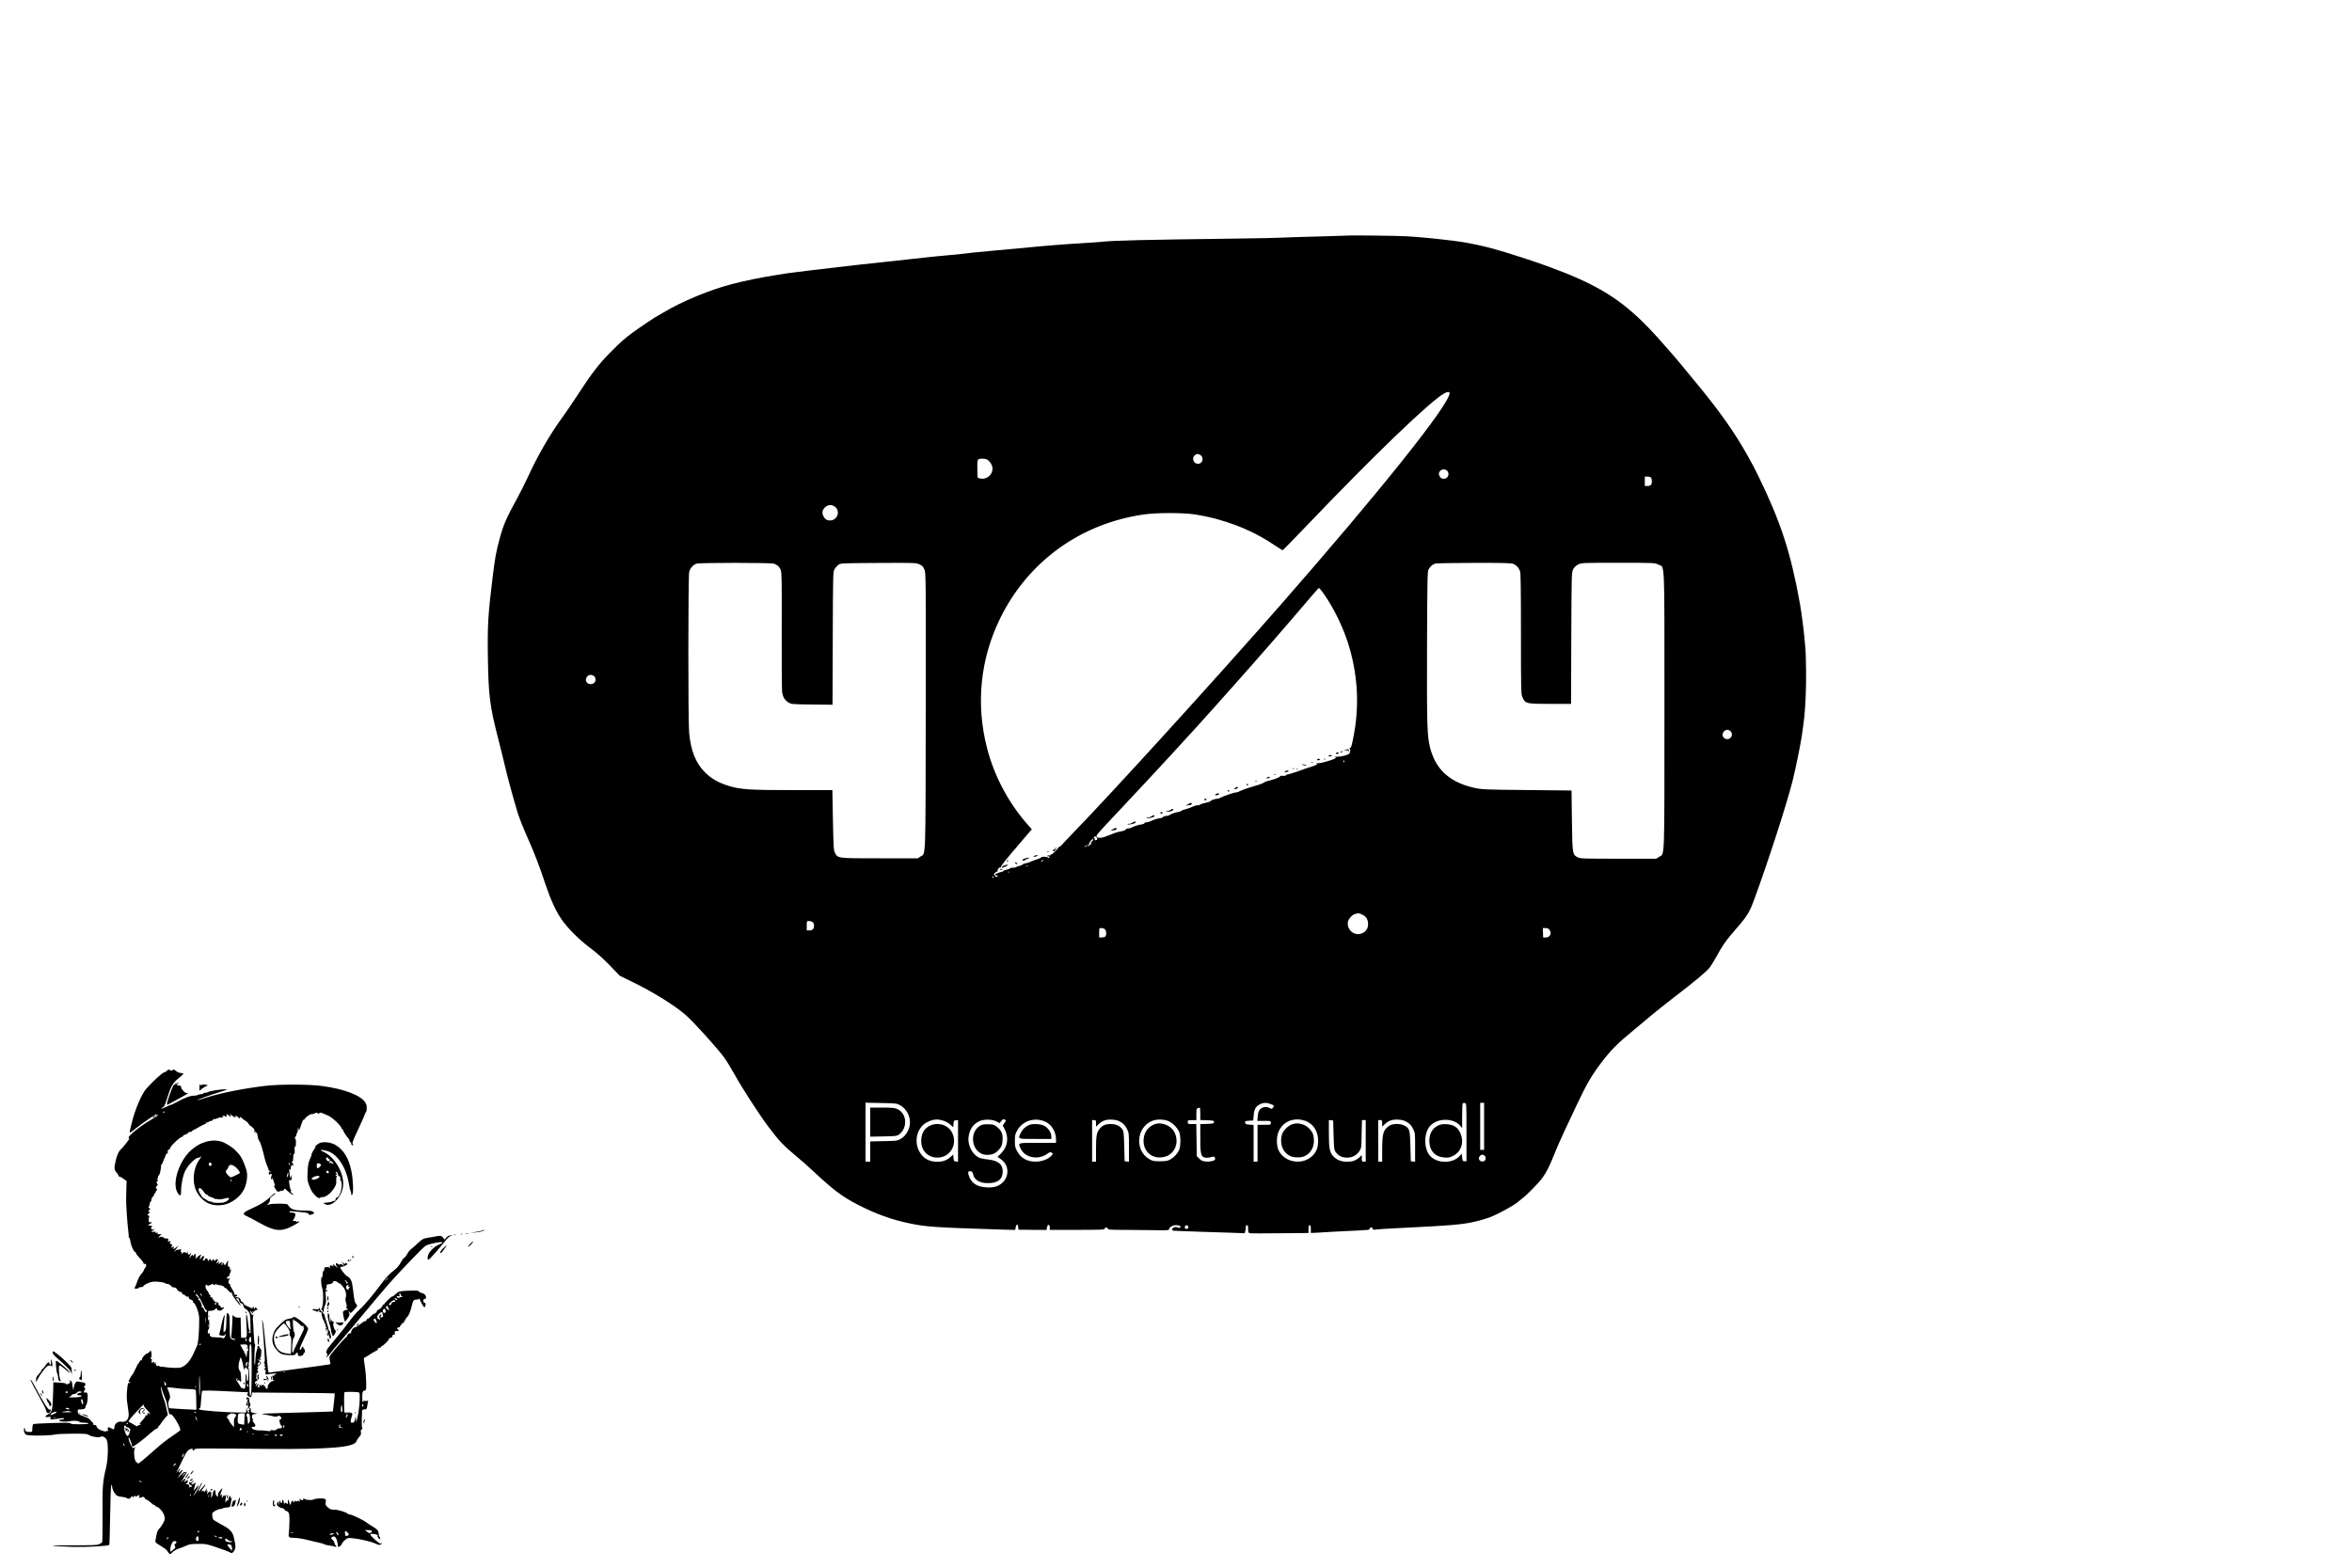 <?xml version="1.0" standalone="no"?>
<!DOCTYPE svg PUBLIC "-//W3C//DTD SVG 20010904//EN"
 "http://www.w3.org/TR/2001/REC-SVG-20010904/DTD/svg10.dtd">
<svg version="1.0" xmlns="http://www.w3.org/2000/svg"
 width="3000pt" height="2000pt" viewBox="0 0 3000 2000"
 preserveAspectRatio="xMidYMid meet">

<g transform="translate(0,2000) scale(0.1,-0.1)"
fill="#000000" stroke="none">
<path d="M17208 16995 c-2 -1 -133 -5 -293 -9 -159 -4 -335 -9 -390 -11 -261
-11 -442 -15 -835 -20 -1061 -13 -1496 -23 -1640 -40 -25 -3 -119 -10 -210
-15 -323 -20 -462 -31 -810 -65 -30 -3 -104 -10 -165 -15 -60 -6 -130 -12
-155 -14 -25 -3 -72 -7 -105 -10 -190 -17 -189 -17 -345 -36 -41 -5 -111 -12
-155 -15 -44 -3 -138 -12 -210 -20 -71 -8 -195 -21 -275 -30 -80 -9 -161 -17
-180 -20 -66 -7 -135 -15 -185 -20 -46 -4 -183 -19 -280 -30 -22 -2 -105 -12
-185 -21 -209 -23 -711 -84 -740 -89 -14 -3 -70 -12 -125 -20 -206 -32 -402
-71 -580 -117 -280 -71 -651 -224 -881 -364 -40 -24 -75 -44 -77 -44 -8 0
-229 -148 -312 -209 -110 -80 -161 -126 -299 -266 -137 -139 -233 -264 -406
-530 -68 -104 -153 -230 -190 -280 -159 -216 -317 -487 -446 -769 -41 -88
-103 -212 -138 -275 -138 -249 -176 -337 -226 -525 -42 -156 -56 -234 -85
-469 -60 -490 -68 -622 -62 -1027 8 -499 23 -619 132 -1045 30 -116 68 -271
85 -345 32 -140 107 -414 165 -605 19 -61 73 -197 120 -302 94 -212 149 -354
232 -603 66 -197 132 -341 205 -447 80 -117 227 -263 368 -368 82 -61 169
-139 250 -223 l125 -130 165 -81 c267 -130 532 -295 680 -423 93 -81 395 -415
485 -536 31 -42 93 -144 139 -227 83 -152 310 -503 420 -650 145 -193 197
-248 381 -401 39 -32 88 -75 109 -94 44 -40 37 -33 131 -120 229 -212 332
-288 525 -388 228 -118 433 -192 665 -240 214 -44 311 -51 1162 -78 l182 -5 7
36 c8 43 28 41 32 -2 l3 -31 179 -2 179 -1 6 35 c8 42 35 39 35 -5 l0 -29 350
0 c304 0 350 2 350 15 0 8 9 15 20 15 11 0 20 -7 20 -15 0 -13 30 -15 208 -15
114 0 289 -2 390 -4 140 -3 182 -1 182 8 0 26 46 56 86 56 44 0 70 -12 60 -28
-4 -8 -15 -8 -36 -1 -20 7 -35 7 -49 -1 -28 -14 -27 -40 2 -41 12 0 51 -2 87
-4 36 -2 146 -6 245 -9 99 -3 268 -9 376 -12 l196 -7 6 24 c4 13 7 36 7 52 0
17 5 27 15 27 11 0 15 -12 15 -49 0 -38 4 -50 18 -53 16 -4 136 -4 585 0 l167
2 0 50 c0 38 4 50 15 50 11 0 15 -12 15 -50 l0 -50 103 5 c56 3 127 7 157 10
30 2 132 7 225 11 94 4 177 8 185 10 8 1 30 3 48 3 21 1 32 6 32 16 0 8 9 15
20 15 12 0 20 -7 20 -16 0 -13 7 -15 38 -10 20 3 132 11 247 16 763 38 860 47
1045 91 47 11 115 32 151 45 121 45 337 165 390 216 8 8 28 24 44 36 59 45
208 198 250 257 54 76 92 153 151 302 26 65 81 192 124 283 43 91 121 257 174
370 106 225 178 350 285 492 134 179 214 260 431 438 63 52 160 133 215 180
55 47 188 152 295 235 257 196 409 323 453 377 19 23 60 90 92 147 71 132 116
196 201 295 191 218 214 254 281 436 181 494 409 1199 488 1510 35 139 99 451
116 565 32 216 40 290 50 490 10 192 7 557 -6 665 -2 19 -6 68 -10 108 -6 84
-40 336 -56 427 -117 653 -244 1043 -530 1630 -54 111 -75 150 -154 290 -149
264 -328 519 -590 840 -194 236 -337 410 -344 415 -3 3 -51 57 -106 120 -389
450 -661 660 -1110 860 -60 27 -141 61 -180 75 -38 15 -117 45 -175 67 -170
65 -573 195 -735 238 -128 34 -271 65 -390 84 -83 14 -435 53 -550 61 -44 3
-114 8 -155 11 -73 6 -727 14 -732 9z m1282 -2010 c0 -142 -880 -1245 -2154
-2700 -847 -966 -2169 -2419 -2662 -2925 -56 -58 -114 -120 -129 -138 -15 -17
-31 -29 -36 -26 -5 3 -8 2 -7 -3 4 -12 -89 -103 -96 -95 -3 3 -6 1 -6 -5 0 -6
-9 -9 -20 -6 -12 3 -20 0 -20 -6 0 -7 4 -10 9 -6 5 3 12 1 15 -4 4 -5 2 -12
-3 -15 -5 -4 -12 -2 -16 4 -7 12 -85 14 -85 2 0 -5 -19 -14 -42 -21 -24 -7
-61 -21 -83 -31 -22 -10 -57 -22 -77 -25 -21 -4 -38 -11 -38 -16 0 -4 -16 -11
-35 -15 -19 -3 -38 -10 -41 -15 -3 -5 -23 -9 -45 -9 -21 0 -39 -4 -39 -9 0 -5
-18 -12 -40 -16 -22 -4 -40 -11 -40 -15 0 -5 -16 -12 -35 -16 -19 -3 -38 -10
-41 -15 -3 -5 -9 -7 -14 -4 -5 3 -11 1 -15 -5 -3 -6 4 -14 17 -19 13 -6 21
-10 18 -11 -24 -7 -39 -7 -35 0 3 5 -2 13 -10 17 -13 8 -12 12 9 30 13 12 28
18 32 15 4 -4 4 -1 0 6 -10 16 22 54 37 45 5 -3 7 -1 4 4 -7 10 60 94 280 350
l114 133 -65 74 c-237 272 -416 611 -506 962 -145 562 -87 1137 169 1659 355
721 1021 1204 1826 1321 165 24 497 25 655 1 361 -55 713 -189 1001 -382 62
-41 116 -75 119 -75 4 0 137 136 296 302 876 917 1593 1607 1769 1701 38 21
65 21 65 2z m-3185 -787 c30 -14 42 -50 27 -83 -15 -32 -55 -42 -87 -21 -33
22 -35 78 -3 100 27 19 30 19 63 4z m-2715 -61 c36 -18 70 -74 70 -116 0 -77
-73 -140 -148 -127 -19 3 -37 8 -40 10 -3 3 -6 56 -6 117 -1 89 2 112 14 119
22 13 81 12 110 -3z m5875 -151 c32 -49 -11 -107 -68 -92 -15 3 -30 18 -37 36
-10 25 -10 34 4 55 23 35 79 35 101 1z m2593 -78 c7 -7 12 -28 12 -48 0 -45
-15 -60 -57 -60 l-33 0 0 60 0 60 33 0 c18 0 38 -5 45 -12z m-10401 -379 c65
-62 19 -169 -72 -169 -37 0 -62 16 -80 50 -21 40 -19 72 6 104 40 51 101 56
146 15z m-786 -720 c45 -16 69 -37 87 -79 13 -30 15 -133 13 -768 -1 -403 1
-757 5 -788 8 -64 35 -110 84 -138 32 -20 54 -21 297 -24 l262 -3 3 848 c3
827 3 849 23 882 11 19 33 43 48 55 28 21 38 21 508 24 461 3 481 2 525 -17
36 -16 49 -29 64 -65 20 -44 20 -72 18 -1813 -3 -1952 2 -1804 -67 -1850 l-34
-23 -484 0 c-544 0 -537 -1 -573 70 -17 33 -19 73 -26 418 l-7 382 -508 0
c-556 0 -666 8 -821 56 -127 40 -214 90 -294 169 -119 118 -184 278 -204 510
-14 157 -13 1998 1 2050 13 49 53 92 94 104 47 14 945 13 986 0z m9432 -3 c40
-17 71 -51 86 -95 8 -24 11 -254 11 -800 0 -734 1 -768 20 -808 36 -80 47 -83
352 -83 l267 0 3 838 c3 814 4 838 23 877 14 28 33 47 65 63 44 22 47 22 510
22 463 0 466 0 510 -22 88 -45 80 136 80 -1860 0 -1971 5 -1824 -69 -1870
l-36 -23 -485 0 c-445 0 -488 1 -517 18 -67 36 -67 40 -73 467 l-5 385 -570 6
c-542 5 -575 7 -670 28 -315 71 -494 234 -565 516 -37 145 -41 291 -38 1285 3
865 5 958 19 985 22 39 50 64 85 75 16 4 240 9 497 9 375 1 474 -2 500 -13z
m-2434 -360 c143 -194 282 -483 350 -732 105 -380 118 -751 42 -1128 -20 -102
-29 -130 -41 -128 -11 3 -12 0 -4 -8 13 -13 7 -56 -10 -68 -23 -17 -100 -36
-149 -36 -29 0 -44 -2 -34 -4 31 -6 18 -18 -45 -39 -87 -29 -154 -44 -181 -40
-12 2 -16 2 -9 0 27 -10 9 -23 -60 -44 -40 -12 -114 -37 -164 -56 -50 -18
-107 -36 -127 -40 -20 -3 -37 -10 -37 -15 0 -6 -17 -8 -39 -6 -25 2 -37 -1
-34 -7 3 -10 -89 -44 -162 -60 -16 -4 -37 -12 -45 -19 -8 -8 -42 -21 -75 -31
-149 -44 -200 -62 -247 -86 -10 -5 -25 -9 -33 -9 -26 0 -154 -44 -207 -71 -10
-5 -25 -9 -35 -9 -23 0 -83 -22 -83 -31 0 -4 -26 -13 -57 -20 -32 -6 -66 -17
-77 -24 -10 -8 -24 -11 -31 -9 -7 3 -37 -6 -67 -19 -31 -14 -71 -28 -89 -32
-19 -4 -39 -11 -45 -17 -7 -5 -20 -11 -30 -13 -75 -17 -97 -25 -119 -39 -13
-9 -38 -16 -54 -16 -16 0 -31 -5 -33 -11 -2 -6 -15 -13 -28 -15 -46 -6 -95
-21 -127 -37 -18 -10 -43 -17 -57 -17 -13 0 -26 -5 -28 -11 -2 -6 -15 -13 -28
-15 -46 -6 -95 -21 -127 -37 -18 -10 -43 -17 -58 -17 -14 0 -25 -4 -25 -9 0
-12 -26 -22 -80 -31 -25 -4 -83 -24 -130 -44 -89 -38 -140 -45 -160 -22 -14
17 -22 8 305 356 418 444 922 991 1179 1280 27 30 137 154 245 275 302 338
675 767 896 1027 110 130 203 237 207 237 4 1 25 -23 47 -53z m-9296 -1068
c28 -22 32 -63 8 -87 -43 -43 -120 -9 -106 47 7 32 31 52 60 52 12 0 29 -6 38
-12z m14499 -705 c39 -35 13 -103 -39 -103 -57 0 -82 61 -43 100 24 24 57 26
82 3z m-4925 -388 c0 -8 -4 -12 -9 -9 -5 3 -6 10 -3 15 9 13 12 11 12 -6z
m-3157 -970 c14 -17 5 -35 -17 -35 -10 0 -13 6 -9 16 3 8 2 12 -4 9 -11 -7
-14 8 -3 18 10 11 19 8 33 -8z m-57 -44 c-12 -9 -19 -24 -18 -34 2 -11 1 -16
-2 -13 -3 3 -11 -1 -18 -10 -10 -14 -13 -14 -26 3 -13 16 -13 17 4 4 11 -9 17
-10 17 -2 0 21 2 26 22 54 11 15 24 24 30 21 7 -4 3 -13 -9 -23z m-73 -65 c0
-2 -7 -7 -16 -10 -8 -3 -12 -2 -9 4 6 10 25 14 25 6z m-562 -190 c-7 -8 -15
-12 -17 -11 -5 6 10 25 20 25 5 0 4 -6 -3 -14z m-185 -63 c-7 -2 -19 -2 -25 0
-7 3 -2 5 12 5 14 0 19 -2 13 -5z m-236 -79 c-3 -3 -12 -4 -19 -1 -8 3 -5 6 6
6 11 1 17 -2 13 -5z m-203 -62 c3 -5 -1 -9 -9 -9 -8 0 -12 4 -9 9 3 4 7 8 9 8
2 0 6 -4 9 -8z m4703 -481 c50 -23 73 -62 73 -125 0 -111 -139 -165 -219 -85
-32 31 -47 83 -37 123 9 37 54 85 89 95 45 13 47 13 94 -8z m-7012 -95 c21
-15 25 -67 5 -90 -7 -9 -28 -16 -46 -16 l-34 0 0 60 c0 59 0 60 28 60 16 0 37
-6 47 -14z m3729 -92 c19 -18 21 -75 4 -92 -7 -7 -27 -12 -45 -12 l-33 0 0 60
c0 60 0 60 29 60 16 0 37 -7 45 -16z m5670 -6 c33 -47 7 -98 -49 -98 l-32 0
-2 60 -2 60 35 0 c25 0 39 -7 50 -22z m-8288 -2235 c89 -47 143 -153 129 -252
-10 -72 -56 -145 -112 -178 -47 -27 -52 -28 -220 -31 l-173 -4 0 -129 0 -129
-30 0 -30 0 0 376 0 376 198 -4 c179 -3 201 -5 238 -25z m4734 11 c44 -18 46
-21 26 -46 -12 -17 -15 -17 -45 -2 -41 20 -90 12 -120 -20 -17 -18 -24 -41
-28 -85 l-6 -61 87 0 c85 0 86 0 86 -25 0 -25 -1 -25 -85 -25 l-85 0 0 -235 0
-235 -25 0 -25 0 0 234 0 235 -52 3 c-46 3 -53 6 -56 25 -3 20 2 22 50 25 l53
3 6 68 c6 77 27 112 80 139 42 22 87 23 139 2z m2495 -359 l0 -370 -25 0 c-23
0 -25 5 -30 48 l-5 49 -30 -33 c-86 -92 -267 -95 -364 -6 -92 85 -96 300 -8
395 94 101 297 101 382 0 l25 -30 0 155 c0 84 3 157 7 161 4 4 16 6 28 4 20
-3 20 -8 20 -373z m225 75 l0 -300 -25 0 -25 0 0 300 0 300 25 0 25 0 0 -300z
m-3620 160 l0 -79 88 -3 c79 -3 87 -5 87 -23 0 -18 -8 -20 -87 -23 l-88 -3 0
-180 c0 -224 9 -249 90 -249 16 0 41 5 56 10 28 11 43 1 44 -26 0 -21 -58 -37
-116 -32 -46 4 -61 10 -87 37 l-32 31 -3 205 -3 205 -55 0 c-51 0 -54 1 -54
25 0 24 3 25 55 25 l55 0 0 74 c0 76 1 78 43 85 4 0 7 -35 7 -79z m-2480 -86
c0 -3 -9 -19 -20 -34 l-20 -28 24 -46 c56 -106 40 -225 -43 -308 l-47 -47 44
-31 c98 -69 110 -205 25 -292 -51 -52 -114 -72 -212 -66 -113 7 -181 48 -216
130 -24 58 -20 80 12 76 22 -2 29 -10 34 -36 15 -74 83 -116 189 -116 127 -1
190 49 190 149 0 94 -59 140 -197 154 -43 4 -92 15 -109 24 -85 44 -143 160
-130 260 13 97 53 159 131 200 56 30 164 30 223 1 l42 -22 23 28 c17 21 26 25
40 18 9 -5 17 -11 17 -14z m-801 0 c29 -8 69 -30 91 -50 l39 -35 3 43 c3 39 6
43 31 46 l27 3 0 -266 0 -266 -27 3 c-25 3 -28 7 -31 46 l-3 43 -36 -32 c-51
-44 -95 -60 -168 -60 -105 0 -181 43 -229 131 -73 134 -27 308 97 372 78 40
128 45 206 22z m1308 -16 c80 -38 133 -129 133 -230 l0 -38 -235 0 c-265 0
-253 4 -214 -78 55 -113 224 -144 337 -62 34 24 41 26 57 14 18 -13 18 -15
-10 -44 -38 -40 -121 -70 -194 -70 -109 0 -188 44 -237 132 -25 46 -29 63 -29
133 0 71 3 86 31 135 70 124 227 171 361 108z m961 -4 c35 -22 54 -43 75 -83
27 -54 27 -58 27 -238 l0 -184 -27 3 -28 3 -5 190 c-5 176 -7 192 -27 221 -31
43 -80 64 -148 64 -64 0 -102 -16 -138 -60 -39 -46 -47 -90 -47 -262 l0 -158
-25 0 -25 0 0 265 0 265 25 0 c23 0 25 -4 25 -42 l0 -42 34 33 c47 45 98 62
174 57 47 -3 75 -11 110 -32z m617 8 c47 -24 95 -72 121 -122 27 -50 27 -200
0 -250 -26 -49 -64 -88 -111 -113 -32 -18 -57 -22 -130 -22 -80 0 -95 3 -137
28 -187 110 -164 406 38 487 63 26 161 22 219 -8z m1721 13 c109 -32 178 -132
177 -259 0 -82 -19 -135 -66 -185 -129 -135 -371 -95 -443 74 -10 25 -17 67
-17 111 -1 194 162 315 349 259z m1312 -21 c35 -22 54 -43 75 -83 27 -54 27
-58 27 -238 l0 -184 -27 3 -28 3 -5 192 c-6 214 -10 230 -81 265 -51 27 -147
24 -189 -4 -77 -53 -89 -95 -90 -305 l0 -153 -25 0 -25 0 0 265 0 265 25 0
c23 0 25 -4 25 -42 l0 -42 34 33 c47 45 98 62 174 57 47 -3 75 -11 110 -32z
m-938 -166 c5 -168 7 -189 26 -214 35 -47 70 -67 127 -72 74 -6 136 22 174 79
28 42 28 44 31 221 l4 178 24 0 24 0 0 -265 0 -265 -25 0 c-23 0 -25 4 -25 42
l0 42 -27 -26 c-47 -43 -89 -59 -158 -59 -74 0 -127 19 -173 64 -51 49 -62
104 -62 299 l0 169 28 -3 27 -3 5 -187z m1921 -258 c23 -13 25 -52 4 -70 -8
-7 -25 -10 -39 -6 -33 8 -43 42 -20 67 20 22 28 23 55 9z m-3773 -913 c4 -20
-25 -34 -40 -19 -15 15 -1 44 19 40 10 -2 19 -11 21 -21z"/>
<path d="M13463 9176 c-4 -8 -15 -15 -25 -17 -13 -3 -13 -6 -4 -15 10 -9 17
-5 30 17 9 16 15 29 12 29 -3 0 -9 -6 -13 -14z"/>
<path d="M13358 9133 c7 -3 16 -2 19 1 4 3 -2 6 -13 5 -11 0 -14 -3 -6 -6z"/>
<path d="M13190 9080 c-12 -8 -12 -10 5 -10 11 0 27 5 35 10 12 8 12 10 -5 10
-11 0 -27 -5 -35 -10z"/>
<path d="M13073 9048 c-18 -6 -33 -15 -33 -19 0 -11 24 -12 34 -1 4 4 22 12
39 19 41 15 6 15 -40 1z"/>
<path d="M12845 9021 c-3 -5 -2 -12 3 -15 5 -3 9 1 9 9 0 17 -3 19 -12 6z"/>
<path d="M12952 8986 c7 -8 17 -12 22 -9 4 3 2 9 -5 14 -22 13 -31 11 -17 -5z"/>
<path d="M12801 8956 c-23 -10 -27 -21 -9 -32 7 -4 8 -3 4 4 -4 8 0 12 11 12
10 0 26 7 37 15 18 13 18 14 -2 12 -10 0 -29 -5 -41 -11z"/>
<path d="M12756 8912 c-3 -4 4 -9 15 -9 23 -2 25 3 4 10 -8 4 -16 3 -19 -1z"/>
<path d="M17165 10433 l-30 -13 33 6 c22 4 32 2 32 -7 0 -7 3 -10 6 -6 3 3 2
12 -3 20 -7 12 -12 12 -38 0z"/>
<path d="M17105 10410 c-16 -7 -17 -9 -3 -9 9 -1 20 4 23 9 7 11 7 11 -20 0z"/>
<path d="M17040 10390 c0 -5 6 -10 14 -10 8 0 18 5 21 10 3 6 -3 10 -14 10
-12 0 -21 -4 -21 -10z"/>
<path d="M16950 10360 c-12 -8 -9 -10 13 -10 16 0 26 4 22 10 -8 12 -16 12
-35 0z"/>
<path d="M16800 10310 c0 -5 6 -10 14 -10 8 0 18 5 21 10 3 6 -3 10 -14 10
-12 0 -21 -4 -21 -10z"/>
<path d="M16888 10313 c7 -3 16 -2 19 1 4 3 -2 6 -13 5 -11 0 -14 -3 -6 -6z"/>
<path d="M16728 10273 c7 -3 16 -2 19 1 4 3 -2 6 -13 5 -11 0 -14 -3 -6 -6z"/>
<path d="M16620 10240 c34 -11 60 -11 35 0 -11 5 -29 8 -40 8 -16 0 -15 -2 5
-8z"/>
<path d="M16488 10193 c7 -3 16 -2 19 1 4 3 -2 6 -13 5 -11 0 -14 -3 -6 -6z"/>
<path d="M16538 10183 c7 -3 16 -2 19 1 4 3 -2 6 -13 5 -11 0 -14 -3 -6 -6z"/>
<path d="M16390 10160 c-12 -8 -9 -10 12 -10 15 0 30 5 33 10 8 13 -25 13 -45
0z"/>
<path d="M16248 10113 c6 -2 18 -2 25 0 6 3 1 5 -13 5 -14 0 -19 -2 -12 -5z"/>
<path d="M16160 10080 c-12 -8 -11 -10 7 -10 12 0 25 5 28 10 8 13 -15 13 -35
0z"/>
<path d="M16008 10033 c6 -2 18 -2 25 0 6 3 1 5 -13 5 -14 0 -19 -2 -12 -5z"/>
<path d="M15900 9990 c0 -5 5 -10 10 -10 6 0 10 5 10 10 0 6 -4 10 -10 10 -5
0 -10 -4 -10 -10z"/>
<path d="M15749 9943 c-12 -15 -12 -16 4 -10 10 4 23 7 28 7 5 0 9 5 9 10 0
16 -26 12 -41 -7z"/>
<path d="M15660 9910 c0 -5 5 -10 10 -10 6 0 10 5 10 10 0 6 -4 10 -10 10 -5
0 -10 -4 -10 -10z"/>
<path d="M15510 9870 c-8 -5 -12 -11 -9 -14 7 -8 49 5 49 15 0 12 -21 11 -40
-1z"/>
<path d="M15360 9800 c0 -5 7 -10 15 -10 8 0 15 5 15 10 0 6 -7 10 -15 10 -8
0 -15 -4 -15 -10z"/>
<path d="M15150 9738 c-27 -16 -30 -19 -10 -14 14 3 33 6 43 6 9 0 17 7 17 15
0 19 -6 18 -50 -7z"/>
<path d="M14926 9665 c-11 -8 -29 -15 -40 -15 -10 0 -17 -2 -14 -5 10 -10 87
7 92 21 7 18 -14 17 -38 -1z"/>
<path d="M14800 9630 c0 -5 7 -10 15 -10 8 0 15 5 15 10 0 6 -7 10 -15 10 -8
0 -15 -4 -15 -10z"/>
<path d="M14686 9585 c-11 -8 -31 -15 -45 -15 -13 0 -22 -3 -19 -6 11 -10 97
8 102 22 7 18 -14 17 -38 -1z"/>
<path d="M14446 9505 c-11 -8 -31 -15 -45 -15 -13 0 -22 -3 -19 -6 11 -10 97
8 102 22 7 18 -14 17 -38 -1z"/>
<path d="M14190 9418 c-27 -16 -30 -19 -10 -14 14 3 33 6 43 6 9 0 17 7 17 15
0 19 -6 18 -50 -7z"/>
<path d="M11100 5684 l0 -185 169 3 c154 3 172 5 198 24 114 85 102 269 -21
325 -34 15 -66 19 -193 19 l-153 0 0 -186z"/>
<path d="M18345 5642 c-82 -38 -122 -118 -112 -224 10 -110 78 -177 189 -185
55 -4 70 -1 118 24 102 54 138 177 86 290 -34 73 -87 106 -175 111 -49 2 -77
-2 -106 -16z"/>
<path d="M12515 5646 c-139 -64 -139 -291 0 -363 43 -23 123 -21 170 3 22 12
53 40 70 63 24 34 30 54 33 109 4 79 -14 119 -72 166 -32 26 -47 31 -104 33
-42 2 -78 -2 -97 -11z"/>
<path d="M11865 5641 c-77 -35 -115 -102 -115 -199 0 -114 73 -198 183 -209
183 -19 299 176 200 336 -53 84 -172 116 -268 72z"/>
<path d="M13115 5643 c-46 -24 -76 -54 -96 -98 -36 -78 -45 -75 186 -75 l205
0 0 32 c0 49 -43 113 -93 137 -53 26 -157 28 -202 4z"/>
<path d="M14738 5661 c-80 -26 -132 -85 -147 -166 -31 -167 94 -292 256 -255
141 31 204 193 127 327 -42 73 -157 119 -236 94z"/>
<path d="M16486 5658 c-52 -14 -121 -82 -135 -133 -30 -109 5 -214 87 -263 38
-22 59 -27 112 -27 53 0 74 5 112 27 82 49 117 154 87 263 -15 55 -83 119
-142 133 -53 14 -68 14 -121 0z"/>
<path d="M2131 6341 c-12 -12 -27 -21 -34 -21 -22 0 -139 -107 -233 -212 -55
-62 -140 -260 -178 -413 -10 -38 -21 -86 -26 -104 -5 -19 -7 -37 -5 -39 2 -3
21 8 41 24 101 79 136 105 205 151 99 66 104 69 94 53 -6 -10 -4 -12 9 -7 39
15 1 -13 -81 -61 -123 -71 -277 -192 -281 -221 -3 -16 0 -21 8 -16 16 10 -81
-114 -110 -140 -27 -25 -49 -73 -66 -150 -20 -89 -18 -110 16 -148 16 -19 26
-38 22 -42 -4 -5 -2 -6 3 -3 6 3 30 -9 55 -27 l45 -32 -3 -99 c-2 -54 -3 -108
-3 -119 -2 -70 15 -329 28 -425 4 -30 6 -61 5 -67 -2 -7 1 -13 6 -13 5 0 12
-20 15 -45 8 -57 41 -131 62 -139 9 -3 14 -10 11 -15 -3 -4 17 -31 44 -59 28
-28 50 -58 50 -66 0 -9 6 -13 14 -10 22 8 29 -27 9 -48 -9 -10 -18 -26 -19
-35 -2 -8 -16 -30 -33 -47 -16 -17 -39 -60 -51 -96 -12 -36 -26 -71 -32 -77
-8 -10 -3 -13 21 -13 17 0 31 5 31 10 0 6 14 10 30 10 17 0 30 5 30 13 0 6 25
23 55 36 47 20 67 23 131 19 41 -3 80 -10 87 -17 6 -6 21 -11 34 -11 13 0 33
-11 45 -25 11 -13 25 -22 29 -19 12 7 49 -15 49 -29 0 -7 16 -19 36 -26 23 -8
34 -18 30 -26 -3 -9 0 -12 8 -9 7 3 20 -4 30 -15 10 -11 24 -17 34 -14 11 5
14 2 10 -9 -4 -10 4 -19 27 -28 21 -8 31 -18 28 -27 -3 -7 0 -13 5 -13 24 0
73 -133 73 -200 1 -153 -11 -310 -26 -345 -72 -167 -106 -220 -167 -260 -33
-22 -50 -26 -116 -26 -42 0 -99 5 -127 10 -27 5 -53 7 -57 5 -3 -2 -9 0 -13 6
-4 6 -11 8 -16 4 -15 -9 -38 16 -32 34 6 15 5 15 -10 3 -15 -12 -17 -12 -11 4
6 15 4 16 -15 6 -20 -11 -21 -10 -16 19 4 20 2 29 -5 25 -12 -8 -13 1 -1 23 5
10 6 32 3 50 l-7 33 -22 -20 c-12 -12 -26 -21 -31 -21 -17 0 -62 -53 -62 -72
0 -11 -5 -16 -10 -13 -6 3 -13 -2 -17 -12 -4 -10 -12 -22 -18 -28 -6 -5 -24
-39 -40 -75 -17 -36 -33 -67 -38 -68 -7 -4 -47 -76 -47 -86 0 -2 8 -7 18 -9
13 -4 13 -5 -4 -6 -18 -1 -23 -10 -28 -48 -4 -27 -8 -75 -9 -108 -1 -56 3 -93
22 -216 14 -90 -25 -140 -98 -126 -36 7 -81 -30 -81 -66 0 -33 -9 -39 -34 -22
-11 8 -29 15 -38 15 -15 0 -17 -5 -12 -26 5 -18 3 -25 -4 -20 -6 3 -13 2 -17
-3 -7 -12 -82 13 -107 36 -10 9 -18 22 -18 30 0 7 -3 12 -8 12 -20 -3 -32 2
-32 16 0 7 -6 18 -13 22 -8 4 -19 17 -25 28 -6 12 -40 31 -83 46 -67 24 -73
29 -77 58 -3 29 -1 31 32 31 46 0 66 9 66 29 0 9 5 22 10 27 14 14 24 106 16
139 -5 20 -11 25 -26 20 -23 -7 -28 13 -8 33 8 8 8 15 -3 28 -11 13 -11 18 -1
21 6 3 12 13 12 23 0 14 -10 21 -37 25 -21 3 -48 8 -59 10 -17 4 -25 -3 -38
-29 -9 -19 -16 -45 -17 -58 l-1 -23 -8 25 c-4 14 -8 39 -9 56 -1 19 -7 34 -17
38 -23 9 -31 7 -15 -3 12 -8 12 -12 -2 -25 -17 -17 -43 -21 -49 -7 -2 5 -38
10 -80 13 l-78 3 0 -60 c0 -33 -3 -112 -6 -175 -6 -125 -14 -149 -64 -175 -42
-22 -39 -39 6 -32 32 5 34 4 28 -15 -7 -22 -8 -22 140 -1 27 4 37 2 32 -6 -4
-6 -18 -11 -31 -11 -13 0 -26 -4 -30 -9 -9 -16 80 -24 136 -12 52 11 115 6
125 -10 3 -5 30 -9 60 -9 30 0 54 -4 54 -10 0 -6 -45 -10 -115 -10 -80 0 -115
4 -115 11 0 9 -60 10 -232 5 -128 -4 -237 -10 -243 -14 -6 -4 -11 -23 -12 -42
0 -19 -1 -41 -2 -48 -1 -9 -14 -12 -43 -10 -39 3 -43 6 -49 33 -5 27 -6 28
-12 9 -4 -11 -2 -34 5 -50 12 -27 18 -31 68 -35 91 -7 265 -2 320 10 28 6 132
11 231 11 160 0 184 -2 207 -19 31 -21 130 -35 148 -20 17 14 59 -7 75 -39 23
-42 18 -249 -8 -357 -43 -175 -48 -242 -45 -600 1 -187 -1 -345 -5 -350 -5 -6
-21 -17 -37 -25 -24 -12 -82 -15 -345 -14 -332 1 -330 -9 4 -20 172 -5 454 10
469 25 3 3 8 173 11 379 3 218 10 379 15 384 7 7 10 0 10 -18 0 -28 22 -76 51
-108 10 -11 35 -20 69 -23 30 -3 59 -10 64 -15 12 -12 46 -13 46 -2 0 4 9 13
20 19 17 11 19 10 14 -5 -5 -16 -5 -16 9 1 15 19 32 24 21 6 -3 -6 8 -3 26 6
32 17 33 17 27 -4 -3 -12 -4 -21 -3 -21 0 0 16 4 33 9 28 8 33 7 38 -10 4 -10
12 -19 19 -19 7 0 26 -11 42 -25 46 -40 53 -45 64 -45 5 0 10 -4 10 -10 0 -5
6 -10 13 -10 28 0 88 -66 101 -111 13 -42 12 -49 -8 -91 -12 -25 -35 -60 -52
-77 -27 -29 -32 -43 -50 -147 -6 -31 -3 -34 63 -73 37 -22 75 -50 83 -62 41
-58 35 -56 71 -21 18 18 54 39 79 46 25 8 68 24 95 37 42 19 67 23 155 23 110
0 101 2 344 -83 32 -12 64 -26 71 -31 10 -8 19 -4 34 16 30 38 31 64 6 171
-21 87 -45 113 -173 181 -44 23 -84 48 -90 55 -11 12 -16 47 -14 79 2 20 74
58 108 58 13 0 25 4 28 8 2 4 21 9 42 10 49 4 50 5 57 49 4 21 9 52 12 68 4
24 3 26 -4 10 -9 -19 -10 -19 -10 3 -1 31 -18 19 -26 -18 -4 -17 -11 -28 -16
-24 -5 3 -13 -5 -18 -18 -7 -17 -8 -9 -5 30 2 30 6 59 10 65 3 7 -2 3 -10 -7
-12 -15 -16 -16 -16 -5 -1 8 -7 3 -15 -11 l-14 -25 -1 30 c0 23 -3 27 -10 15
-15 -24 -12 5 5 47 20 47 20 48 -15 11 -19 -20 -30 -41 -30 -60 0 -26 -2 -28
-15 -14 -8 8 -15 25 -15 38 0 40 -15 52 -28 23 -7 -15 -10 -30 -8 -33 2 -4 -2
-18 -10 -32 -14 -24 -14 -23 -10 18 4 27 2 41 -4 37 -6 -3 -10 0 -10 7 0 7
-10 2 -21 -12 l-21 -25 7 30 c4 23 3 27 -6 15 -8 -12 -9 -9 -5 15 5 29 5 29
-11 -5 -13 -27 -17 -31 -21 -17 -3 14 -7 16 -18 6 -24 -19 -16 7 11 39 14 17
25 35 25 42 0 7 -19 -11 -41 -39 -23 -29 -44 -49 -47 -47 -3 3 7 29 22 57 16
28 26 53 23 55 -3 3 -18 -22 -35 -55 -17 -33 -42 -75 -57 -93 -22 -26 -24 -27
-11 -6 69 115 80 154 22 80 -24 -31 -28 -33 -22 -12 4 14 9 36 12 49 3 14 8
29 11 34 3 5 -6 1 -21 -8 -32 -21 -46 -13 -23 13 10 10 17 23 17 28 0 4 -7 -2
-16 -14 -12 -17 -19 -20 -29 -12 -9 8 -12 5 -11 -12 0 -13 7 -23 15 -23 8 0
16 -7 19 -15 3 -8 1 -12 -3 -8 -5 4 -15 2 -23 -5 -13 -10 -14 -9 -8 1 9 14
-12 45 -24 37 -5 -3 -12 0 -16 6 -4 7 -3 9 3 6 6 -4 13 3 16 15 8 30 1 35 -23
13 -11 -10 -20 -13 -20 -7 0 6 5 14 10 17 6 4 7 11 4 17 -5 7 -16 0 -32 -18
l-25 -29 22 38 c11 20 31 54 43 75 16 26 17 33 6 24 -11 -9 -17 -10 -20 -2 -4
12 -50 -28 -81 -70 -11 -15 -9 -9 4 15 12 22 29 48 37 58 23 26 7 32 -17 6
-15 -17 -21 -19 -21 -8 0 8 5 20 12 27 6 6 9 14 6 17 -3 3 -15 -9 -27 -27 -32
-50 -25 -28 17 54 20 40 48 97 61 126 27 60 58 94 90 99 14 2 21 -2 21 -15 1
-15 2 -15 13 -2 17 22 22 23 262 21 22 0 67 0 100 0 33 -1 296 -3 585 -5 796
-6 1102 21 1126 97 4 12 20 37 35 55 23 25 28 39 23 59 -5 19 -2 30 11 40 11
7 14 13 8 13 -10 0 -11 74 -4 223 1 12 9 17 30 17 25 0 30 5 34 33 11 61 16
102 11 86 -3 -11 -14 -14 -33 -11 -22 3 -30 -1 -34 -15 -3 -10 -5 14 -6 52 -1
76 4 91 33 96 17 4 19 13 17 105 -1 55 -6 130 -12 165 -5 35 -12 83 -15 107
-4 26 -3 42 4 42 5 0 32 15 58 33 27 19 66 42 87 52 25 12 34 21 26 25 -7 5 0
10 20 15 17 4 29 11 25 16 -3 5 1 9 8 9 16 0 88 71 88 87 0 6 11 14 24 17 15
4 23 13 22 23 0 11 5 17 16 17 14 -1 17 4 14 22 -4 21 -1 24 26 24 30 0 31 1
13 20 -17 18 -16 19 9 26 14 3 23 10 20 15 -3 5 0 9 5 9 6 0 11 6 11 14 0 7 9
16 21 19 12 3 18 10 14 16 -3 6 -1 11 4 11 6 0 11 6 11 13 0 8 11 24 24 36 23
22 40 66 66 168 12 48 19 54 59 55 22 1 28 5 25 17 -2 9 10 -15 27 -52 33 -70
52 -81 57 -34 2 19 -1 27 -12 27 -10 0 -16 9 -16 25 0 18 5 25 18 25 12 0 18
7 17 19 -2 28 -22 49 -56 56 -17 4 -33 13 -35 20 -4 10 -32 12 -113 10 -118
-3 -147 -9 -173 -34 -30 -29 -47 -41 -56 -41 -13 0 -102 -88 -102 -100 0 -6
-4 -8 -10 -5 -5 3 -10 0 -10 -8 0 -16 -41 -57 -58 -57 -7 0 -12 -5 -12 -11 0
-14 -26 -39 -40 -39 -7 0 -26 -16 -42 -35 -17 -19 -35 -32 -39 -30 -4 3 -10
-4 -14 -15 -4 -11 -11 -18 -16 -14 -6 3 -32 -12 -59 -35 -27 -23 -55 -41 -62
-41 -28 0 -64 -44 -59 -72 0 -5 -2 -7 -7 -6 -15 3 -42 -15 -42 -28 0 -7 -6
-17 -13 -21 -28 -18 -207 -226 -213 -248 -3 -12 -1 -39 5 -59 7 -28 7 -38 -2
-41 -7 -2 -84 -13 -172 -25 -88 -11 -258 -34 -378 -51 -121 -16 -223 -29 -227
-29 -9 0 -12 18 -35 275 -24 259 -37 368 -47 390 -6 15 -7 11 -3 -15 5 -37 20
-244 30 -418 5 -84 4 -102 -7 -96 -10 6 -10 4 1 -9 7 -9 11 -26 8 -37 -3 -11
0 -20 6 -20 8 0 7 -4 -1 -12 -15 -15 -16 -31 -1 -22 8 5 10 -4 7 -30 -3 -30
-1 -36 11 -31 9 4 45 8 81 11 54 3 60 2 38 -7 -16 -6 -28 -16 -28 -22 0 -7 -5
-6 -11 3 -8 12 -9 10 -5 -10 3 -14 6 -31 6 -38 0 -7 5 -10 12 -6 7 4 8 3 4 -4
-4 -7 -14 -12 -22 -12 -23 0 -64 -52 -59 -76 2 -13 -2 -21 -11 -21 -8 0 -14 5
-14 10 0 18 -32 46 -46 40 -8 -3 -11 -10 -8 -17 3 -6 -2 -2 -10 8 -15 19 -16
19 -17 -10 0 -16 -3 -23 -6 -16 -2 6 -9 9 -15 6 -6 -4 -6 2 1 14 17 32 12 39
-9 13 -22 -26 -26 -21 -8 12 10 20 10 21 -5 9 -14 -12 -16 -11 -14 7 1 11 3
18 6 16 2 -3 15 7 29 22 15 16 20 29 13 31 -7 2 -8 9 -1 23 9 15 8 17 -6 12
-12 -4 -14 -14 -10 -35 4 -21 2 -28 -7 -25 -6 2 -10 11 -9 18 2 8 4 30 4 49 0
26 2 30 8 15 6 -17 7 -17 12 7 3 15 1 25 -3 22 -12 -7 -11 3 2 28 8 15 8 19 0
14 -21 -14 -11 6 14 26 30 24 31 32 4 57 l-21 20 23 -6 c21 -6 23 -5 10 10 -8
10 -9 17 -3 17 6 0 11 8 11 18 0 9 2 34 4 54 2 24 -2 39 -10 42 -7 3 -13 12
-13 21 0 8 -7 15 -16 15 -8 0 -13 -4 -9 -10 3 -5 -1 -25 -9 -45 -8 -19 -16
-69 -17 -110 -1 -41 -6 -75 -11 -75 -8 0 -2 218 7 247 2 6 0 13 -4 15 -5 2
-11 64 -15 138 -3 74 -8 153 -10 175 -2 22 1 46 6 53 8 9 7 11 -4 7 -9 -4 -19
4 -26 20 -17 38 -14 44 8 15 l19 -25 -5 25 c-5 20 -3 22 5 10 7 -10 11 -11 11
-3 0 7 11 15 25 19 25 6 25 7 8 24 -17 16 -18 16 -25 -4 -6 -20 -6 -20 -7 2
-1 12 -6 22 -12 22 -6 0 -9 -6 -6 -14 5 -11 1 -12 -21 -1 -15 7 -42 19 -59 26
-18 8 -33 19 -33 26 0 7 -9 17 -20 23 -11 6 -20 17 -20 24 0 21 -30 41 -59 38
l-26 -2 25 11 c20 8 22 12 10 19 -8 5 -24 7 -35 5 -11 -3 -14 -2 -7 1 18 8 15
18 -18 70 -16 26 -27 50 -25 54 3 5 -2 11 -11 14 -15 6 -14 15 4 66 5 12 3 13
-10 2 -13 -10 -17 -10 -21 2 -4 9 2 17 14 21 11 4 18 9 15 12 -3 4 -2 11 3 17
4 6 11 24 15 39 5 21 4 27 -5 21 -9 -5 -10 -1 -7 14 4 12 2 20 -3 16 -5 -3 -9
0 -9 6 0 6 -4 9 -9 6 -5 -4 -7 12 -4 36 l5 43 -22 -35 -22 -34 -14 24 c-13 25
-13 25 -14 3 0 -13 -4 -23 -9 -23 -5 0 -7 9 -4 20 7 25 0 25 -23 3 -17 -17
-17 -17 -12 5 6 23 6 23 -13 6 -22 -19 -25 -13 -7 16 17 27 2 37 -22 15 -19
-17 -20 -17 -20 0 0 17 -1 17 -20 0 -18 -16 -20 -16 -20 -2 0 22 -9 21 -26 0
-13 -17 -13 -17 -14 2 0 14 -7 21 -20 21 -14 0 -19 -5 -15 -15 3 -9 3 -12 -1
-8 -4 4 -13 2 -21 -4 -10 -9 -10 -4 2 24 13 32 13 35 -1 33 -9 -1 -22 -13 -30
-27 -11 -19 -13 -21 -14 -6 0 10 5 27 11 38 9 18 9 19 -12 7 -13 -7 -31 -22
-42 -33 -18 -20 -18 -20 -12 1 3 12 2 29 -1 39 -6 15 -8 15 -20 -6 -11 -20
-13 -21 -14 -6 0 15 -4 13 -26 -10 l-25 -28 15 32 c18 35 21 58 5 31 -14 -24
-41 -11 -34 16 5 19 5 19 -5 3 -9 -14 -15 -16 -26 -6 -11 9 -19 8 -35 -7 -17
-16 -19 -16 -13 -1 3 9 2 17 -4 17 -6 0 -8 9 -5 20 5 18 3 19 -21 10 -14 -5
-26 -7 -26 -3 0 3 -10 -2 -22 -13 -22 -19 -23 -19 -8 1 8 11 23 31 35 45 19
23 17 22 -19 -4 -36 -27 -38 -28 -31 -6 6 20 5 21 -15 10 -18 -10 -21 -10 -14
2 12 19 14 39 3 32 -5 -3 -9 0 -9 6 0 6 -5 8 -11 4 -7 -4 -7 1 1 16 11 20 10
21 -10 15 -19 -6 -21 -4 -15 14 5 18 2 21 -24 21 -17 0 -31 5 -31 11 0 5 -4 7
-10 4 -6 -3 -10 -2 -10 4 0 7 -9 7 -27 0 l-28 -10 23 24 22 24 -30 -2 c-23 -1
-27 1 -19 11 8 10 5 11 -12 7 -15 -4 -20 -3 -15 5 5 8 -3 11 -25 8 l-33 -4 25
20 24 19 -24 -6 c-16 -5 -21 -4 -17 4 4 6 1 11 -6 11 -9 1 -7 5 5 14 16 12 14
14 -15 20 l-33 7 28 15 c33 18 34 25 5 21 -17 -2 -21 3 -21 29 -1 16 2 35 6
41 4 6 -1 14 -11 18 -16 6 -16 7 2 20 15 12 17 17 7 29 -10 11 -9 16 6 25 17
9 17 10 1 16 -14 5 -15 11 -8 25 6 10 10 26 10 35 0 9 7 24 16 33 10 9 12 18
6 20 -5 1 1 15 14 29 13 14 21 29 19 34 -3 4 3 12 12 18 10 6 14 11 9 11 -5 0
-1 9 9 20 11 12 13 20 6 20 -7 0 -9 5 -6 10 3 6 0 10 -7 10 -7 0 -2 9 12 20
14 11 19 20 12 20 -7 0 -10 5 -7 10 3 6 1 10 -6 10 -7 0 -5 8 6 20 12 13 14
20 5 20 -10 0 -10 3 0 15 6 8 9 18 6 24 -3 5 0 11 8 14 12 5 27 63 30 117 0
14 6 28 11 32 6 4 10 11 10 15 1 4 8 24 17 43 10 19 18 42 20 50 2 8 11 21 22
29 13 10 15 16 6 21 -9 6 -7 11 9 19 11 7 21 16 21 22 0 26 130 149 158 149 7
0 11 4 8 9 -4 5 8 12 25 16 17 4 33 13 36 21 3 8 16 14 29 14 13 0 24 4 24 9
0 5 8 11 18 15 9 3 43 22 76 41 32 19 65 35 73 35 8 0 11 5 8 10 -3 6 3 10 14
10 11 0 23 5 26 10 3 6 15 10 26 10 11 0 22 7 25 15 4 8 10 12 16 9 5 -3 24 1
43 10 18 9 40 13 48 10 8 -3 18 0 23 7 5 8 3 10 -7 4 -11 -6 -11 -5 -3 4 9 10
17 10 33 2 21 -12 27 -5 21 24 -1 5 7 2 17 -6 36 -31 46 -34 33 -8 -12 23 -12
23 6 8 10 -9 29 -22 41 -28 19 -10 22 -9 16 5 -5 14 -3 15 15 5 11 -6 24 -16
27 -21 9 -14 27 -2 19 13 -3 7 5 1 18 -13 13 -14 35 -32 49 -39 15 -7 33 -24
40 -37 7 -13 15 -24 19 -24 4 0 19 -11 34 -25 20 -19 26 -31 21 -48 -5 -17 -4
-19 4 -7 9 13 11 12 11 -5 0 -15 2 -17 9 -6 6 9 11 -3 16 -35 4 -27 12 -56 19
-64 19 -23 36 -76 77 -245 7 -27 21 -67 31 -87 10 -21 15 -38 11 -38 -5 0 0
-5 10 -11 9 -5 17 -15 17 -22 0 -7 -4 -6 -10 3 -7 12 -10 8 -10 -14 0 -23 3
-26 14 -17 19 16 30 -2 17 -27 -6 -11 -6 -24 0 -33 7 -11 9 -10 10 6 0 13 5 8
13 -15 25 -68 29 -83 17 -76 -15 10 -2 -22 22 -56 16 -21 24 -25 38 -18 10 6
26 10 37 10 11 0 23 7 26 16 6 14 10 13 30 -7 39 -38 86 -71 86 -60 0 5 -9 16
-21 24 -14 11 -17 17 -9 22 9 5 9 9 1 14 -6 4 -14 34 -19 68 -8 56 -7 61 10
58 13 -3 18 2 18 20 0 13 2 32 5 42 3 10 -1 5 -8 -11 l-14 -29 -6 44 c-10 66
-15 107 -10 81 6 -28 23 -19 23 13 0 27 16 42 23 23 3 -7 6 0 6 15 1 16 -3 26
-9 22 -5 -3 -10 -1 -10 4 0 6 5 11 10 11 6 0 10 23 10 50 0 30 4 50 11 50 8 0
10 17 7 51 -3 28 -2 45 2 39 14 -23 22 77 8 101 -10 17 -10 23 0 26 6 3 12 13
12 22 0 10 3 21 7 25 4 4 8 13 9 19 6 63 6 64 13 32 5 -26 8 -21 30 48 13 42
27 74 32 72 4 -3 13 3 18 14 12 22 79 66 88 58 3 -4 19 1 36 9 24 13 31 13 38
3 6 -10 10 -10 22 0 11 8 21 9 34 2 10 -5 41 -18 68 -28 52 -18 167 -123 180
-163 3 -11 11 -20 17 -20 6 0 8 -3 5 -6 -6 -6 41 -81 71 -112 6 -7 12 -20 12
-28 0 -8 5 -14 10 -14 6 0 10 -9 10 -20 0 -12 7 -20 16 -20 14 0 14 3 4 15
-11 13 2 46 74 199 47 101 86 189 86 195 0 6 3 11 8 11 4 0 8 21 10 46 2 32
-4 56 -18 79 -57 92 -269 173 -553 211 -170 23 -556 23 -737 0 -289 -36 -561
-91 -745 -150 -60 -20 -110 -34 -112 -32 -5 4 176 70 282 102 50 15 94 30 98
34 10 8 -92 2 -158 -11 -69 -13 -73 -14 -81 -22 -4 -4 -20 -7 -36 -7 -16 0
-27 -4 -24 -8 3 -5 -8 -9 -24 -10 -16 0 -37 -5 -47 -10 -10 -6 -34 -10 -53
-10 -46 -1 -107 -23 -207 -77 -46 -25 -83 -43 -83 -40 0 3 -27 -8 -60 -25 -33
-17 -60 -26 -60 -21 0 5 9 12 19 16 15 4 28 33 51 108 51 163 73 201 152 265
60 49 66 57 46 60 -47 6 -64 12 -86 32 -18 17 -25 18 -41 8 -15 -9 -23 -9 -35
1 -12 10 -18 9 -35 -8z m-31 -525 c0 -3 -4 -8 -10 -11 -5 -3 -10 -1 -10 4 0 6
5 11 10 11 6 0 10 -2 10 -4z m1607 -548 c-3 -8 -6 -5 -6 6 -1 11 2 17 5 13 3
-3 4 -12 1 -19z m-7 -133 c0 -5 -5 -3 -10 5 -5 8 -10 20 -10 25 0 6 5 3 10 -5
5 -8 10 -19 10 -25z m-29 -142 c-9 -16 -10 -16 -11 -1 0 9 3 25 7 35 7 16 8
17 11 1 2 -10 -1 -25 -7 -35z m-943 -1385 c9 -9 12 -9 12 1 0 9 6 11 18 6 9
-4 27 -9 39 -10 36 -5 63 -16 63 -26 0 -5 5 -9 11 -9 7 0 25 -15 41 -34 19
-23 35 -33 46 -29 12 3 13 2 4 -4 -9 -7 1 -28 44 -87 31 -42 59 -75 61 -72 5
5 -24 53 -44 74 -17 17 -16 18 5 18 10 0 19 -8 19 -19 2 -23 21 -47 38 -47 8
0 16 -14 20 -31 4 -18 15 -33 25 -36 10 -3 27 -18 39 -34 20 -27 23 -45 26
-167 3 -85 1 -128 -4 -112 -5 14 -9 19 -10 11 -1 -8 -4 -11 -7 -8 -4 4 -1 13
6 22 7 9 8 15 2 15 -5 0 -13 33 -17 73 -8 90 -15 127 -23 127 -4 0 -3 -63 2
-141 10 -153 8 -160 -43 -156 l-26 2 -3 128 -3 127 -34 0 c-21 0 -41 7 -52 19
-18 19 -18 19 -18 -22 0 -23 -4 -90 -8 -149 l-9 -107 26 -7 c14 -3 26 -10 26
-14 0 -10 -40 -1 -57 13 -9 7 -13 50 -13 154 0 117 -3 147 -15 160 -9 8 -18
13 -21 10 -3 -3 -6 -53 -7 -111 -2 -88 -5 -108 -21 -123 -18 -18 -18 -16 -12
77 4 52 9 106 12 120 5 24 5 24 -11 -3 -9 -15 -22 -63 -30 -105 -7 -42 -18
-89 -24 -104 -11 -29 -1 -38 44 -38 16 0 25 7 28 23 3 14 4 11 4 -9 -1 -19 -8
-36 -19 -43 -10 -6 -18 -8 -18 -4 0 8 -24 11 -102 13 -51 0 -62 9 -67 53 -1 8
-4 7 -11 -3 -7 -11 -10 -7 -10 18 0 17 5 32 10 32 6 0 10 30 9 73 -1 52 -3 65
-9 47 -6 -17 -8 -3 -7 45 l2 70 40 3 c22 2 44 10 48 18 11 18 27 18 27 -1 0
-20 59 -20 66 0 4 8 10 12 15 9 5 -3 6 3 2 12 -4 10 -8 13 -10 7 -6 -16 -33
-4 -33 14 0 8 -4 11 -10 8 -5 -3 -11 -1 -11 4 -1 6 -2 17 -3 24 0 6 -13 13
-28 15 -16 2 -28 9 -28 18 0 8 -4 14 -10 14 -5 0 -10 7 -10 15 0 8 -7 15 -16
15 -10 0 -14 6 -11 14 3 8 -1 17 -10 20 -9 4 -13 9 -10 13 4 3 -5 19 -18 35
-14 16 -25 40 -25 54 0 24 14 32 25 15 3 -6 17 -4 33 5 33 17 35 17 50 2z
m-245 -83 c-3 -9 -8 -14 -10 -11 -3 3 -2 9 2 15 9 16 15 13 8 -4z m107 -169
c18 -42 36 -73 41 -70 11 7 11 -7 1 -24 -6 -9 -14 0 -27 28 -13 30 -21 37 -28
28 -6 -9 -7 -8 -3 5 8 24 -17 82 -41 96 -10 6 -12 11 -5 11 6 0 12 5 12 11 0
6 -7 9 -14 6 -11 -4 -13 -1 -9 10 4 11 2 14 -5 9 -8 -5 -12 1 -12 15 0 19 3
18 28 -14 16 -20 43 -70 62 -111z m-20 129 c7 -9 8 -15 2 -15 -5 0 -12 7 -16
15 -3 8 -4 15 -2 15 2 0 9 -7 16 -15z m2540 0 c0 -7 8 -19 18 -25 14 -9 14
-11 1 -7 -9 3 -21 1 -27 -5 -12 -12 -42 -4 -42 11 0 5 10 7 21 4 18 -5 20 -3
14 16 -4 12 -2 21 4 21 6 0 11 -7 11 -15z m-51 -54 c8 -5 9 -11 3 -15 -5 -3
-15 1 -22 9 -14 16 -3 20 19 6z m-19 -32 c0 -5 -9 -9 -21 -9 -12 0 -23 -8 -26
-20 -3 -11 -12 -20 -19 -20 -23 0 -16 16 17 44 29 25 49 27 49 5z m-2280 -28
c0 -6 -4 -13 -10 -16 -5 -3 -10 1 -10 9 0 9 5 16 10 16 6 0 10 -4 10 -9z
m2190 -49 c0 -10 6 -24 13 -31 10 -11 8 -11 -10 -2 -27 14 -36 28 -28 41 10
16 25 11 25 -8z m-30 -54 c0 -22 -28 -24 -36 -3 -9 21 16 51 27 33 5 -7 9 -21
9 -30z m-40 -22 c0 -8 3 -21 6 -29 3 -8 -2 -17 -12 -21 -23 -9 -30 0 -14 19 7
8 8 15 2 15 -18 0 -31 -25 -22 -40 15 -24 11 -31 -10 -20 -26 14 -25 38 2 67
24 26 48 30 48 9z m-2253 -113 c-2 -16 -4 -3 -4 27 0 30 2 43 4 28 2 -16 2
-40 0 -55z m2172 21 c6 -15 9 -29 6 -32 -9 -10 -44 30 -38 44 8 21 18 17 32
-12z m-2142 -76 c-3 -8 -6 -5 -6 6 -1 11 2 17 5 13 3 -3 4 -12 1 -19z m547
-169 c1 -36 -7 -45 -23 -25 -8 10 -8 21 -1 41 13 33 23 27 24 -16z m-58 -4 c1
-8 -2 -15 -7 -15 -5 0 -9 10 -9 22 0 23 12 17 16 -7z m-586 -55 c0 -5 -5 -10
-11 -10 -5 0 -7 5 -4 10 3 6 8 10 11 10 2 0 4 -4 4 -10z m596 -11 c5 -8 2 -10
-7 -5 -8 4 -5 0 5 -8 20 -16 20 -16 0 -17 -15 0 -16 -2 -4 -7 17 -8 25 -32 10
-32 -5 0 -10 -18 -10 -40 0 -22 -5 -40 -11 -40 -5 0 -7 5 -4 11 4 5 -1 19 -11
30 -9 10 -13 19 -8 19 5 0 5 4 -1 8 -5 4 -19 25 -30 47 l-21 40 42 3 c25 2 45
-2 50 -9z m54 -281 c0 -161 -3 -310 -6 -330 -14 -82 -23 -30 -24 139 0 112 -5
181 -12 190 -7 9 -7 13 1 13 6 0 11 5 11 11 0 5 -6 7 -12 3 -10 -6 -10 -4 0 8
8 11 13 54 13 137 0 99 3 121 14 121 13 0 15 -44 15 -292z m-104 -3 c4 -22 9
-33 11 -23 2 9 11 19 20 22 10 4 14 2 10 -8 -4 -10 -1 -13 8 -10 11 4 13 -11
13 -75 -1 -52 -5 -81 -12 -81 -7 0 -11 16 -10 38 1 20 -2 44 -7 52 -5 9 -9
-23 -9 -85 0 -94 -1 -101 -20 -101 -11 0 -20 4 -20 9 0 4 -4 5 -10 2 -5 -3
-10 -1 -10 5 0 7 -14 32 -32 56 -26 36 -29 47 -18 57 10 10 12 9 7 -5 -3 -10
-2 -20 3 -23 6 -4 10 0 10 7 1 9 5 7 14 -4 7 -10 16 -18 18 -18 10 0 0 133
-10 139 -27 16 -25 89 5 171 5 15 26 -49 39 -125z m202 39 c-14 -14 -16 -14
-22 1 -3 9 -2 13 4 10 6 -3 10 2 10 11 0 14 3 15 12 6 10 -9 9 -16 -4 -28z
m-145 19 c-7 -2 -13 -13 -13 -24 0 -10 -4 -19 -10 -19 -8 0 -8 23 -1 48 1 1 9
2 19 1 10 0 12 -3 5 -6z m474 -119 c-3 -3 -12 -4 -19 -1 -8 3 -5 6 6 6 11 1
17 -2 13 -5z m-1086 -173 c0 -67 -2 -125 -5 -128 -3 -4 -6 54 -6 127 0 73 2
131 5 129 2 -3 5 -60 6 -128z m-431 18 c0 -4 -4 -11 -10 -14 -5 -3 -10 0 -10
9 0 8 -3 23 -6 33 -5 16 -4 16 10 -1 9 -11 16 -23 16 -27z m1050 -21 c0 -5 -4
-8 -10 -8 -5 0 -10 10 -10 23 0 18 2 19 10 7 5 -8 10 -18 10 -22z m-673 -20
c-3 -7 -5 -2 -5 12 0 14 2 19 5 13 2 -7 2 -19 0 -25z m-401 -110 c15 -35 28
-72 30 -83 2 -11 8 -38 13 -60 5 -22 12 -52 15 -67 5 -19 11 -25 24 -21 26 6
137 -184 120 -205 -7 -7 -55 -42 -107 -77 -53 -35 -130 -94 -172 -132 -42 -37
-117 -103 -167 -146 -81 -69 -92 -75 -101 -60 -6 10 -11 14 -11 8 0 -5 -7 5
-15 24 -18 41 -20 142 -2 160 10 11 8 11 -10 2 -19 -10 -23 -6 -47 41 -14 29
-26 63 -26 77 0 22 4 19 20 -18 11 -24 20 -51 20 -62 0 -10 4 -21 10 -24 10
-6 145 94 233 175 29 26 62 50 75 54 12 4 22 14 22 22 0 8 4 14 8 14 4 0 16
14 26 32 11 17 35 49 54 70 l34 38 -16 67 c-9 38 -18 75 -19 83 -2 8 -9 29
-16 45 -19 44 -41 133 -40 158 1 13 4 7 10 -15 5 -21 21 -66 35 -100z m154
102 c35 -5 104 -10 153 -11 62 -1 90 -6 94 -14 2 -8 5 -67 6 -132 l2 -118 -90
4 c-49 2 -128 6 -175 10 l-84 6 -7 35 c-5 23 -3 45 7 64 18 38 18 56 -5 116
l-19 50 26 0 c15 0 56 -5 92 -10z m680 -41 c113 -6 213 -11 223 -11 16 1 16
-2 6 -15 -11 -13 -10 -18 10 -35 27 -21 38 -15 43 22 l3 25 525 -4 c289 -2
527 -5 529 -7 2 -2 -2 -54 -10 -117 l-13 -114 -189 -7 c-104 -3 -318 -9 -475
-13 -200 -5 -270 -9 -230 -15 32 -4 83 -14 115 -22 40 -11 61 -12 70 -5 18 16
49 2 50 -22 1 -14 -3 -19 -12 -15 -19 7 -8 -65 13 -81 12 -10 13 -15 3 -27 -7
-8 -19 -12 -27 -9 -8 3 -23 -2 -34 -12 -14 -12 -28 -16 -50 -12 -19 4 -30 2
-30 -4 0 -8 -15 -9 -47 -3 -27 4 -65 7 -87 5 -21 -1 -54 3 -72 9 -38 13 -47
41 -12 37 30 -3 34 23 7 51 -11 13 -18 29 -15 37 3 8 1 17 -3 19 -5 3 -8 16
-7 28 1 18 8 24 36 28 l35 6 -42 7 c-42 7 -47 13 -44 50 1 9 -3 17 -9 17 -7 0
-10 -7 -6 -15 3 -10 -1 -15 -12 -16 -10 0 -12 -3 -4 -6 6 -2 12 -9 12 -14 0
-22 -26 -1 -31 26 l-6 30 -2 -32 -1 -33 -107 0 c-153 1 -467 25 -489 38 -16
10 -16 11 -2 12 13 0 17 17 23 108 4 59 9 110 12 115 6 10 110 9 353 -4z
m-2065 -9 c3 -5 -3 -10 -15 -10 -12 0 -18 5 -15 10 3 6 10 10 15 10 5 0 12 -4
15 -10z m175 0 c0 -5 -11 -10 -24 -10 -13 0 -26 -7 -30 -15 -4 -11 2 -15 25
-15 20 0 29 -4 27 -12 -3 -9 -32 -14 -89 -15 -74 -2 -81 0 -56 11 15 7 25 15
21 18 -3 4 10 10 29 13 20 4 38 13 41 21 6 16 56 19 56 4z m3540 -5 c21 -13 2
-255 -29 -350 l-9 -30 -2 40 -2 40 -10 -42 c-8 -36 -13 -43 -33 -43 -21 0 -24
4 -21 28 2 15 8 38 13 52 16 40 6 50 -47 50 l-47 0 -3 63 c-3 83 -1 187 4 195
5 9 171 6 186 -3z m-3526 -101 c3 -9 6 -25 6 -37 0 -27 -15 -11 -24 26 -7 29
8 38 18 11z m779 -55 c-7 -7 4 -25 38 -61 27 -28 47 -53 44 -56 -2 -3 -12 1
-20 8 -9 7 -15 9 -14 4 4 -24 -2 -36 -17 -30 -9 4 -13 2 -8 -5 3 -6 -16 -34
-42 -61 -27 -28 -41 -48 -31 -45 11 4 16 3 12 -3 -3 -6 -12 -10 -20 -10 -7 0
-15 -5 -17 -12 -3 -8 -21 -2 -54 19 -27 17 -55 33 -63 35 -9 3 21 43 89 116
58 62 106 112 109 112 3 0 0 -5 -6 -11z m2800 -4 c4 -8 2 -17 -3 -20 -6 -4
-10 3 -10 14 0 25 6 27 13 6z m-267 -50 c2 -31 0 -43 -9 -39 -8 3 -11 20 -9
50 5 55 15 50 18 -11z m-3486 5 c12 -8 9 -10 -12 -10 -16 0 -28 5 -28 10 0 13
20 13 40 0z m25 -40 c13 -6 -7 -8 -60 -8 -64 1 -72 2 -40 8 56 10 77 10 100 0z
m-185 -7 c0 -5 -18 -16 -41 -25 -27 -12 -39 -13 -36 -5 7 22 77 49 77 30z
m1780 3 c0 -3 -4 -8 -10 -11 -5 -3 -10 -1 -10 4 0 6 5 11 10 11 6 0 10 -2 10
-4z m507 -32 c9 -9 10 -14 3 -14 -6 0 -8 -5 -5 -10 3 -6 0 -13 -7 -15 -10 -4
-14 -23 -14 -64 l1 -58 -27 29 c-15 16 -30 39 -34 51 -4 12 -14 28 -23 35 -12
10 -13 15 -3 18 6 3 10 10 6 15 -3 5 2 9 10 9 9 0 16 4 16 8 0 15 62 12 77 -4z
m111 -56 l-3 -73 -35 4 c-44 4 -51 15 -48 71 2 65 6 70 50 70 l39 0 -3 -72z
m70 17 c2 -30 -2 -57 -10 -68 -13 -17 -14 -16 -17 10 -2 15 -4 38 -5 51 0 12
-4 22 -8 22 -5 0 -5 13 1 38 1 2 9 2 19 0 13 -2 18 -15 20 -53z m1245 48 c-7
-2 -19 -2 -25 0 -7 3 -2 5 12 5 14 0 19 -2 13 -5z m-4 -30 c-7 -10 -14 -20
-16 -22 -1 -2 -1 6 0 18 1 11 8 21 15 21 12 0 12 -3 1 -17z m-1920 -35 c6 -18
7 -28 2 -23 -10 12 -25 55 -18 55 3 0 10 -15 16 -32z m-1802 16 c-3 -3 -12 -4
-19 -1 -8 3 -5 6 6 6 11 1 17 -2 13 -5z m923 -74 c0 -5 -5 -10 -11 -10 -5 0
-7 5 -4 10 3 6 8 10 11 10 2 0 4 -4 4 -10z m2707 -30 c-4 -16 0 -20 21 -21 26
-2 26 -2 3 -6 -28 -6 -44 8 -35 30 9 24 17 21 11 -3z m-2709 -20 c9 0 23 -9
30 -20 8 -13 8 -20 1 -20 -5 0 -8 -4 -5 -9 6 -9 -15 -61 -25 -61 -22 0 -54 89
-44 121 7 20 8 20 17 6 5 -10 17 -17 26 -17z m1993 3 c-8 -15 -10 -15 -11 -2
0 17 10 32 18 25 2 -3 -1 -13 -7 -23z m-536 -31 c-3 -3 -12 -7 -21 -8 -11 -2
-12 1 -5 10 6 7 7 17 3 22 -4 4 1 2 11 -5 9 -8 15 -16 12 -19z m82 -28 c-3 -3
-12 -4 -19 -1 -8 3 -5 6 6 6 11 1 17 -2 13 -5z m70 -30 c-3 -3 -12 -4 -19 -1
-8 3 -5 6 6 6 11 1 17 -2 13 -5z m191 -11 c-15 -2 -42 -2 -60 0 -18 2 -6 4 27
4 33 0 48 -2 33 -4z m102 -3 c0 -5 -4 -10 -9 -10 -6 0 -13 5 -16 10 -3 6 1 10
9 10 9 0 16 -4 16 -10z m75 0 c-3 -5 -13 -10 -21 -10 -8 0 -14 5 -14 10 0 6 9
10 21 10 11 0 17 -4 14 -10z m-2015 -135 c0 -5 -5 -3 -10 5 -5 8 -10 20 -10
25 0 6 5 3 10 -5 5 -8 10 -19 10 -25z m753 -115 c-5 -19 -23 -39 -23 -25 0 9
20 45 24 45 2 0 2 -9 -1 -20z m-97 -122 c4 -6 3 -8 -4 -4 -6 3 -15 -2 -21 -11
-6 -10 -11 -13 -11 -7 0 9 19 34 26 34 2 0 6 -5 10 -12z m114 -116 c0 -4 -10
-13 -22 -21 -23 -14 -23 -14 -4 8 20 22 26 25 26 13z m-560 -102 c8 -5 11 -10
5 -10 -5 0 -17 5 -25 10 -8 5 -10 10 -5 10 6 0 17 -5 25 -10z m633 -175 c-3
-9 -8 -14 -10 -11 -3 3 -2 9 2 15 9 16 15 13 8 -4z m228 -18 c-10 -9 -11 -8
-5 6 3 10 9 15 12 12 3 -3 0 -11 -7 -18z m-121 -447 c0 -5 -4 -10 -10 -10 -5
0 -10 5 -10 10 0 6 5 10 10 10 6 0 10 -4 10 -10z m220 -60 c8 -5 11 -10 5 -10
-5 0 -17 5 -25 10 -8 5 -10 10 -5 10 6 0 17 -5 25 -10z m-228 -17 c7 -25 -1
-43 -18 -43 -8 0 -14 10 -14 23 0 38 24 52 32 20z m-388 -8 c-4 -8 -8 -15 -10
-15 -2 0 -4 7 -4 15 0 8 4 15 10 15 5 0 7 -7 4 -15z m688 3 c-8 -8 -17 -8 -34
0 -22 10 -21 11 12 11 26 1 31 -2 22 -11z m74 -23 c9 -8 24 -15 35 -15 10 0
19 -3 19 -7 0 -15 -71 -8 -80 7 -20 32 -1 42 26 15z m-656 -30 c0 -9 -7 -18
-15 -21 -12 -5 -12 -10 -4 -27 10 -18 7 -24 -22 -48 l-34 -28 -3 26 c-3 25 12
76 31 101 13 17 47 15 47 -3z m698 -37 c7 -7 12 -26 12 -42 l-1 -31 -29 33
c-17 18 -30 37 -30 42 0 14 34 12 48 -2z"/>
<path d="M3135 3259 c-4 -6 -5 -12 -2 -15 2 -3 7 2 10 11 7 17 1 20 -8 4z"/>
<path d="M2661 3204 c0 -11 3 -14 6 -6 3 7 2 16 -1 19 -3 4 -6 -2 -5 -13z"/>
<path d="M3105 2350 c3 -5 8 -10 11 -10 2 0 4 5 4 10 0 6 -5 10 -11 10 -5 0
-7 -4 -4 -10z"/>
<path d="M3143 2159 c-1 -13 3 -16 15 -12 16 6 15 5 0 -14 -11 -11 -18 -34
-17 -54 1 -19 3 -26 6 -16 8 31 23 18 18 -15 -5 -30 -5 -31 8 -13 21 30 27 54
17 60 -6 4 -10 21 -10 39 0 24 -5 35 -18 38 -12 4 -18 -1 -19 -13z m21 -54 c3
-8 1 -15 -4 -15 -6 0 -10 7 -10 15 0 8 2 15 4 15 2 0 6 -7 10 -15z"/>
<path d="M4531 1974 c0 -11 3 -14 6 -6 3 7 2 16 -1 19 -3 4 -6 -2 -5 -13z"/>
<path d="M1787 2022 c-26 -31 -27 -39 -4 -58 12 -11 17 -13 11 -4 -18 26 -2
70 24 65 9 -2 19 -4 21 -4 2 -1 -3 -9 -13 -20 -13 -15 -14 -20 -3 -29 9 -8 17
-8 27 0 13 8 12 9 -2 5 -24 -8 -30 4 -12 24 12 14 13 19 2 25 -22 14 -36 13
-51 -4z"/>
<path d="M1590 1779 c0 -5 4 -9 10 -9 5 0 7 -8 3 -17 -5 -15 -3 -16 8 -5 7 6
18 12 24 12 5 0 4 -4 -4 -9 -8 -5 -9 -11 -3 -15 5 -3 12 1 15 9 4 9 -5 19 -23
29 -17 8 -30 10 -30 5z"/>
<path d="M2239 6185 c-1 -5 -1 -14 0 -18 1 -5 -3 -6 -8 -2 -6 3 -17 -7 -24
-22 -22 -43 -77 -202 -77 -223 0 -19 1 -19 33 0 17 10 84 46 147 80 63 33 103
58 89 55 -20 -5 -33 0 -58 25 -17 17 -31 40 -31 51 0 18 -10 23 -36 20 -6 -1
-16 9 -22 21 -6 13 -11 19 -13 13z"/>
<path d="M2260 6180 c0 -5 5 -10 11 -10 5 0 7 5 4 10 -3 6 -8 10 -11 10 -2 0
-4 -4 -4 -10z"/>
<path d="M2544 6128 c0 -46 1 -49 15 -31 9 10 33 27 55 38 l39 20 -34 7 c-19
3 -39 2 -46 -3 -8 -7 -14 -5 -20 5 -5 9 -8 -3 -9 -36z"/>
<path d="M1956 5755 c-11 -8 -15 -15 -10 -15 6 0 19 7 30 15 10 8 15 14 9 14
-5 0 -19 -6 -29 -14z"/>
<path d="M2620 5431 c-69 -22 -91 -34 -158 -84 -164 -124 -273 -429 -200 -558
32 -57 48 -51 48 19 1 90 26 206 57 263 40 75 127 159 163 159 9 0 22 6 29 13
17 14 10 1 -25 -51 -70 -103 -84 -276 -31 -384 35 -71 89 -128 153 -159 73
-36 187 -34 267 3 134 63 211 166 226 301 6 53 4 85 -7 122 -29 101 -70 181
-110 218 -7 7 -23 23 -35 36 -35 37 -123 92 -174 107 -61 19 -136 17 -203 -5z
m77 -277 c8 -20 -8 -36 -26 -25 -15 10 -8 41 9 41 6 0 13 -7 17 -16z m299 -36
c28 -19 64 -65 64 -82 0 -6 -102 -56 -115 -56 -16 0 -65 54 -65 71 0 9 7 22
15 29 8 7 15 18 15 24 0 17 21 36 39 36 8 0 29 -10 47 -22z m-41 -178 c3 -5 1
-10 -4 -10 -6 0 -11 5 -11 10 0 6 2 10 4 10 3 0 8 -4 11 -10z m-345 -159 c8
-12 20 -21 27 -21 7 0 13 -4 13 -9 0 -5 17 -15 38 -22 20 -6 43 -16 50 -22 6
-5 12 -7 12 -4 0 3 12 2 28 -2 16 -5 46 -2 76 6 66 20 86 11 50 -22 -14 -13
-30 -22 -35 -19 -5 3 -9 1 -9 -3 0 -11 -139 -13 -146 -2 -3 5 -16 9 -28 9 -13
0 -35 9 -49 20 -14 11 -29 20 -35 20 -12 0 -58 67 -67 99 -5 15 -3 26 6 32 14
8 32 -8 69 -60z"/>
<path d="M4075 5417 c-16 -8 -39 -25 -50 -37 -12 -14 -14 -20 -5 -15 12 7 12
5 -1 -11 -19 -22 -52 -84 -45 -84 3 0 -4 -20 -15 -45 -28 -62 -30 -76 -36
-181 -6 -96 0 -126 43 -221 25 -55 100 -125 113 -105 3 6 20 10 37 10 40 -1
103 48 145 113 24 38 30 57 28 91 -2 24 1 49 5 56 4 7 2 12 -3 12 -6 0 -11 5
-11 11 0 5 5 7 10 4 6 -3 10 -2 10 4 0 5 -6 11 -12 14 -7 2 -10 8 -5 12 10 12
28 -8 30 -34 1 -13 6 -20 14 -17 11 5 19 -25 11 -37 -2 -2 2 -10 8 -18 35 -46
-7 -218 -53 -219 -7 0 -13 -9 -13 -20 0 -11 -3 -19 -7 -18 -5 1 -21 -4 -38
-11 -16 -7 -49 -13 -73 -14 -36 -2 -40 -4 -25 -14 78 -58 216 68 238 217 23
158 -99 377 -247 445 -42 19 -48 24 -27 24 14 1 48 -6 76 -14 128 -38 240
-210 274 -420 7 -44 16 -84 21 -89 4 -6 8 -21 8 -35 0 -20 2 -23 13 -12 18 19
12 189 -11 302 -34 167 -99 271 -206 334 -56 33 -154 43 -201 22z m109 -199
c-4 -6 -2 -8 4 -4 14 9 27 -13 14 -26 -15 -15 -55 22 -41 39 13 15 33 7 23 -9z
m57 -46 c15 -15 16 -19 4 -19 -8 0 -15 4 -15 8 0 5 -7 6 -15 3 -15 -6 -21 7
-8 19 9 10 12 9 34 -11z m-152 -25 c8 -11 5 -19 -12 -35 -27 -26 -37 -20 -37
20 0 21 5 28 19 28 10 0 24 -6 30 -13z m101 -111 c-13 -13 -35 7 -25 24 5 8
11 8 21 -1 10 -8 12 -15 4 -23z m-115 -46 c7 -11 -46 -40 -74 -40 -34 0 -34
20 1 35 39 17 65 19 73 5z"/>
<path d="M3462 4743 c-22 -21 -47 -42 -55 -48 -8 -5 -34 -24 -58 -41 -24 -16
-88 -50 -141 -73 -111 -50 -124 -70 -61 -96 20 -8 88 -44 152 -80 179 -100
255 -116 364 -77 77 28 205 108 138 87 -11 -3 -22 -2 -25 4 -3 5 -15 7 -26 4
-19 -5 -19 -4 2 34 28 51 20 73 -27 73 -19 0 -35 5 -35 11 0 7 19 9 58 5 31
-4 85 -9 120 -12 41 -4 65 -11 69 -20 6 -17 13 -17 49 -4 26 10 26 12 10 28
-13 13 -36 17 -109 18 -146 2 -174 12 -219 78 -9 13 -178 14 -228 2 l-35 -9
21 24 c12 13 20 33 18 45 -3 16 6 28 31 45 19 13 35 27 35 32 0 12 -6 8 -48
-30z"/>
<path d="M6156 4303 c-3 -4 -41 -12 -84 -19 l-77 -13 70 6 c39 3 81 11 95 19
14 7 20 13 14 14 -6 0 -14 -3 -18 -7z"/>
<path d="M5938 4263 c12 -2 30 -2 40 0 9 3 -1 5 -23 4 -22 0 -30 -2 -17 -4z"/>
<path d="M5878 4253 c7 -3 16 -2 19 1 4 3 -2 6 -13 5 -11 0 -14 -3 -6 -6z"/>
<path d="M5788 4243 c6 -2 18 -2 25 0 6 3 1 5 -13 5 -14 0 -19 -2 -12 -5z"/>
<path d="M5570 4229 c-19 -5 -67 -13 -106 -19 -67 -11 -75 -15 -132 -68 -33
-31 -73 -67 -90 -79 -16 -12 -37 -38 -46 -58 -10 -20 -26 -41 -37 -48 -11 -7
-34 -37 -50 -68 -22 -41 -49 -70 -95 -105 -37 -28 -90 -82 -121 -124 -161
-214 -238 -305 -343 -403 -17 -16 -63 -72 -102 -125 -40 -54 -75 -99 -78 -102
-3 -3 -31 -37 -62 -76 -31 -39 -75 -92 -97 -118 -46 -53 -61 -94 -40 -106 10
-7 10 -12 1 -23 -7 -7 -9 -17 -6 -20 3 -3 22 15 42 41 19 26 76 94 126 152
169 196 197 229 274 323 118 144 278 333 356 422 160 180 431 461 465 482 39
24 201 57 214 44 5 -5 -13 -17 -39 -27 -59 -22 -127 -87 -143 -136 -12 -36 -9
-58 7 -58 10 0 163 174 215 243 24 31 49 54 65 58 l27 7 -28 1 c-19 1 -36 -8
-52 -26 l-24 -28 -15 21 c-19 27 -41 32 -86 23z m-620 -532 c0 -2 -10 -12 -22
-23 l-23 -19 19 23 c18 21 26 27 26 19z"/>
<path d="M5995 4130 c-16 -16 -26 -32 -24 -35 3 -2 21 11 39 30 19 19 29 35
24 35 -6 0 -23 -13 -39 -30z"/>
<path d="M5648 4070 c-24 -24 -37 -44 -32 -51 5 -9 13 -5 25 12 10 13 28 36
39 52 31 40 14 33 -32 -13z"/>
<path d="M5498 4093 c7 -3 16 -2 19 1 4 3 -2 6 -13 5 -11 0 -14 -3 -6 -6z"/>
<path d="M4490 3971 c0 -5 5 -13 10 -16 6 -3 10 -2 10 4 0 5 -4 13 -10 16 -5
3 -10 2 -10 -4z"/>
<path d="M4466 3927 c3 -10 9 -15 12 -12 3 3 0 11 -7 18 -10 9 -11 8 -5 -6z"/>
<path d="M4440 3915 c7 -9 15 -13 17 -11 7 7 -7 26 -19 26 -6 0 -6 -6 2 -15z"/>
<path d="M4374 3877 l17 -28 -24 16 c-18 11 -27 13 -32 5 -5 -8 -12 -6 -25 5
-26 23 -35 2 -14 -32 16 -26 15 -25 -20 7 -33 30 -37 32 -26 10 12 -22 12 -24
-2 -12 -9 7 -23 9 -32 6 -14 -5 -14 -9 -4 -23 11 -14 11 -14 -2 -5 -8 6 -28
10 -45 9 -23 -2 -30 -7 -28 -21 1 -10 -4 -22 -10 -26 -6 -4 -12 -25 -12 -47 0
-22 -3 -37 -7 -35 -16 10 -16 -82 0 -131 24 -75 16 -259 -12 -277 -7 -5 -5 -8
6 -8 11 0 15 -5 12 -15 -4 -8 -1 -15 5 -15 6 0 11 13 11 28 0 16 7 44 16 61
13 26 15 49 10 108 -6 64 -5 75 8 70 10 -4 13 -1 9 8 -3 8 -9 12 -14 9 -5 -3
-9 0 -9 5 0 6 4 11 9 11 4 0 8 12 7 28 -1 21 4 27 19 27 34 1 65 16 65 32 0
12 6 14 28 8 15 -3 29 -11 30 -16 2 -5 9 -9 15 -9 14 0 47 -34 69 -70 21 -34
29 -85 18 -114 -6 -16 -4 -39 5 -70 9 -30 10 -48 4 -52 -6 -3 -3 -12 8 -20 17
-13 17 -13 -3 -14 -11 0 -28 -6 -37 -12 -15 -12 -16 -20 -5 -75 6 -35 15 -63
18 -63 4 0 20 19 35 42 24 37 27 46 17 72 -10 29 -10 30 4 10 15 -22 16 -22
61 27 42 45 45 51 31 67 -24 27 -29 50 -43 174 -14 126 -29 161 -79 188 -25
13 -86 93 -86 112 0 5 6 8 13 6 15 -3 77 24 77 34 0 13 -24 21 -28 9 -3 -9
-10 -7 -25 6 l-21 18 18 -28z m56 -237 c8 -16 8 -18 -5 -14 -8 3 -12 10 -9 15
3 5 0 9 -5 9 -6 0 -11 5 -11 11 0 14 18 2 30 -21z m13 -47 c-4 -11 -3 -14 5
-9 7 4 12 3 12 -3 0 -5 -5 -13 -10 -16 -6 -4 -8 -11 -5 -16 3 -5 -1 -6 -9 -3
-21 8 -28 34 -15 50 16 19 30 17 22 -3z"/>
<path d="M4175 3440 c1 -40 15 -51 15 -12 0 17 -4 33 -8 36 -4 2 -7 -8 -7 -24z"/>
<path d="M4177 3363 c-3 -16 -3 -30 -1 -33 7 -7 24 23 24 43 0 27 -17 20 -23
-10z"/>
<path d="M3808 3323 c7 -3 16 -2 19 1 4 3 -2 6 -13 5 -11 0 -14 -3 -6 -6z"/>
<path d="M4066 3307 c4 -12 -4 -14 -43 -10 -33 4 -45 2 -38 -5 6 -6 19 -12 30
-14 11 -1 23 -7 27 -13 5 -6 8 -5 8 3 0 6 8 12 18 12 15 0 15 -2 2 -11 -13
-10 -13 -10 0 -6 15 5 43 -17 34 -26 -8 -8 18 -87 28 -87 5 0 6 -5 3 -10 -3
-6 1 -17 9 -25 8 -9 13 -22 10 -30 -4 -9 0 -15 7 -15 11 0 11 -2 2 -8 -9 -6
-10 -16 -3 -37 10 -29 10 -29 6 -3 -2 15 0 25 4 23 12 -8 19 -45 9 -51 -12 -7
-12 -34 1 -34 5 0 7 8 3 18 -3 9 -3 14 2 10 4 -4 10 -21 14 -38 3 -17 11 -30
16 -28 13 4 6 61 -8 70 -9 6 -8 8 1 8 10 0 10 4 -2 16 -9 8 -17 22 -17 30 -2
20 -3 22 -27 96 -12 37 -22 73 -22 80 0 7 -13 24 -30 38 -16 14 -30 30 -30 37
0 6 -4 15 -10 18 -5 3 -7 0 -4 -8z"/>
<path d="M4170 3310 c0 -5 5 -10 10 -10 6 0 10 5 10 10 0 6 -4 10 -10 10 -5 0
-10 -4 -10 -10z"/>
<path d="M4175 3270 c-3 -5 -1 -10 4 -10 6 0 11 5 11 10 0 6 -2 10 -4 10 -3 0
-8 -4 -11 -10z"/>
<path d="M4180 3214 c0 -22 9 -65 20 -97 11 -31 20 -67 21 -79 0 -13 6 -38 13
-56 11 -32 12 -33 27 -15 17 19 32 66 19 58 -4 -3 -14 15 -22 40 -8 24 -11 46
-6 47 5 2 6 11 3 21 -4 9 -11 15 -15 12 -5 -3 -13 7 -19 22 -10 27 -11 26 -5
-7 4 -26 3 -31 -5 -20 -6 8 -10 32 -9 53 1 21 -4 43 -10 49 -9 9 -12 2 -12
-28z"/>
<path d="M3736 3191 c-3 -5 -27 -12 -52 -16 -39 -6 -56 -16 -114 -73 -58 -57
-71 -76 -86 -127 -20 -72 -10 -129 35 -184 49 -62 73 -74 159 -79 72 -4 81 -3
94 17 16 23 28 18 28 -11 0 -11 7 -18 19 -18 30 0 51 11 51 26 0 8 5 14 10 14
6 0 10 11 10 25 0 14 -4 25 -10 25 -5 0 -10 7 -10 15 0 22 -17 18 -23 -5 -3
-11 -10 -20 -17 -20 -16 0 -7 27 51 149 27 57 49 109 49 116 0 21 -41 66 -103
111 -59 44 -81 52 -91 35z m14 -31 c0 -5 6 -10 13 -10 8 0 33 -19 57 -42 24
-24 40 -37 36 -31 -5 9 -2 11 8 7 9 -3 12 -12 9 -21 -4 -10 -2 -14 5 -10 6 4
-23 -60 -64 -142 -41 -82 -74 -154 -74 -161 0 -6 -4 -9 -8 -6 -14 9 -1 180 14
189 16 9 19 58 5 73 -12 13 -22 164 -10 164 5 0 9 -4 9 -10z m-50 -47 c0 -21
3 -49 7 -63 5 -19 -3 -13 -31 23 -41 53 -41 77 -1 77 22 0 25 -4 25 -37z m-32
-48 c24 -36 32 -55 27 -73 -4 -15 0 -31 9 -41 14 -15 14 -27 8 -185 l-2 -39
-51 6 c-68 8 -109 34 -138 87 -29 52 -35 131 -13 174 19 39 103 127 116 123 5
-2 25 -25 44 -52z"/>
<path d="M3608 2966 c-59 -14 -76 -30 -23 -21 82 13 95 17 95 26 0 11 -10 10
-72 -5z"/>
<path d="M3516 2935 c4 -8 10 -12 15 -9 14 8 10 24 -6 24 -9 0 -12 -6 -9 -15z"/>
<path d="M4350 3129 c-14 -3 -36 -5 -50 -2 l-25 4 24 -20 c27 -25 54 -27 71
-6 18 21 9 32 -20 24z"/>
<path d="M4555 3100 c-16 -17 -16 -20 -3 -15 9 4 19 13 22 21 7 19 2 18 -19
-6z"/>
<path d="M4301 3034 c0 -11 3 -14 6 -6 3 7 2 16 -1 19 -3 4 -6 -2 -5 -13z"/>
<path d="M3288 2911 c-1 -35 0 -65 5 -68 4 -2 7 4 8 14 0 10 2 35 3 56 1 21
-1 43 -5 49 -4 6 -9 -17 -11 -51z"/>
<path d="M4180 2908 c0 -16 5 -28 10 -28 13 0 13 20 0 40 -8 12 -10 9 -10 -12z"/>
<path d="M670 2743 c0 -9 23 -38 52 -63 152 -133 187 -172 191 -209 2 -20 3
-9 3 24 -1 59 -1 60 -61 121 -64 65 -161 144 -176 144 -5 0 -9 -8 -9 -17z"/>
<path d="M650 2655 c-1 -5 -1 -22 0 -37 1 -16 -3 -28 -9 -28 -6 0 -11 7 -11
15 0 28 -25 15 -50 -25 -13 -22 -30 -42 -37 -44 -7 -3 -13 -10 -13 -16 0 -9
-25 -42 -57 -76 -7 -7 -13 -28 -13 -46 l1 -33 22 45 c22 45 87 133 116 158 8
6 25 12 37 12 12 0 25 -6 27 -12 3 -7 5 1 5 17 0 32 -15 87 -18 70z"/>
<path d="M908 2632 c9 -10 19 -17 21 -16 6 5 -20 34 -30 34 -5 0 -1 -8 9 -18z"/>
<path d="M715 2563 c4 -43 11 -82 16 -87 5 -6 9 -22 9 -37 0 -38 10 -59 27
-59 12 0 13 3 4 14 -7 8 -15 53 -18 100 -7 99 -2 104 56 55 74 -62 81 -67 81
-60 0 17 -154 151 -173 151 -6 0 -6 -32 -2 -77z"/>
<path d="M950 2520 c0 -5 5 -10 11 -10 5 0 7 5 4 10 -3 6 -8 10 -11 10 -2 0
-4 -4 -4 -10z"/>
<path d="M1030 2477 c0 -26 -4 -47 -10 -47 -5 0 -10 -7 -10 -15 0 -8 6 -15 14
-15 8 0 16 -5 18 -10 2 -6 2 19 2 55 -2 76 -14 103 -14 32z"/>
<path d="M3397 2436 c-5 -11 -3 -15 4 -10 7 4 10 1 7 -7 -3 -8 -15 -13 -26
-11 -12 2 -22 -1 -22 -7 0 -12 27 -10 49 3 10 7 12 3 7 -15 -6 -20 -5 -21 4
-7 8 13 7 24 -3 44 -12 22 -15 24 -20 10z"/>
<path d="M3456 2425 c8 -37 14 -45 14 -19 0 10 -5 26 -10 34 -8 11 -9 7 -4
-15z"/>
<path d="M670 2410 c0 -16 4 -30 8 -30 5 0 7 14 4 30 -2 17 -6 30 -8 30 -2 0
-4 -13 -4 -30z"/>
<path d="M390 2399 c0 -9 20 -52 44 -95 124 -225 148 -271 153 -297 7 -36 31
-46 49 -22 19 26 17 37 -3 31 -18 -6 -78 90 -200 319 -23 44 -43 73 -43 64z"/>
<path d="M3371 2354 c0 -11 3 -14 6 -6 3 7 2 16 -1 19 -3 4 -6 -2 -5 -13z"/>
<path d="M538 2245 c2 -14 8 -25 12 -25 10 0 1 38 -10 45 -4 2 -5 -7 -2 -20z"/>
<path d="M520 2210 c6 -11 13 -20 16 -20 2 0 0 9 -6 20 -6 11 -13 20 -16 20
-2 0 0 -9 6 -20z"/>
<path d="M596 2144 c4 -16 13 -35 21 -42 7 -7 13 -20 13 -28 0 -20 18 -17 24
4 4 13 -5 31 -29 57 -36 37 -36 37 -29 9z"/>
<path d="M1008 1963 c7 -3 16 -2 19 1 4 3 -2 6 -13 5 -11 0 -14 -3 -6 -6z"/>
<path d="M1069 1945 c18 -8 43 -15 55 -14 12 0 1 7 -24 15 -58 18 -74 17 -31
-1z"/>
<path d="M4637 1870 c-3 -11 0 -23 6 -27 7 -3 9 -3 5 2 -4 4 -3 16 3 26 5 11
6 19 1 19 -6 0 -12 -9 -15 -20z"/>
<path d="M2447 1222 c-19 -20 -23 -37 -7 -27 10 6 33 45 27 45 -2 0 -11 -8
-20 -18z"/>
<path d="M2381 1178 c-13 -16 -21 -31 -18 -34 3 -3 15 9 27 26 29 40 22 46 -9
8z"/>
<path d="M2394 1149 c-19 -22 -19 -22 4 -10 12 6 22 16 22 21 0 15 -5 12 -26
-11z"/>
<path d="M2437 1126 c-11 -8 -14 -17 -8 -20 5 -4 15 3 21 14 13 23 11 24 -13
6z"/>
<path d="M2691 1001 c-8 -6 -9 -11 -3 -15 6 -3 14 -1 17 5 9 14 2 20 -14 10z"/>
<path d="M2895 910 c-4 -12 -5 -24 -2 -27 3 -2 8 5 12 17 4 12 5 24 2 27 -3 2
-8 -5 -12 -17z"/>
<path d="M3041 860 c-25 -91 -24 -88 -7 -66 17 22 31 78 23 98 -2 7 -10 -7
-16 -32z"/>
<path d="M3870 878 c0 -21 -20 -23 -39 -5 -11 10 -13 9 -8 -5 3 -10 2 -20 -3
-23 -6 -4 -10 -1 -10 6 0 9 -3 9 -14 0 -10 -9 -16 -9 -21 -1 -5 8 -11 5 -21
-7 -13 -17 -13 -17 -14 1 0 15 -3 16 -15 6 -8 -7 -15 -22 -15 -33 0 -30 -19
-8 -22 25 -1 15 -6 24 -10 22 -5 -3 -8 -11 -7 -17 4 -31 -1 -41 -13 -29 -17
17 -26 15 -31 -5 -3 -10 -5 -4 -6 14 -1 34 -21 57 -21 24 0 -29 -16 -35 -25
-8 -7 20 -8 19 -15 -13 l-7 -35 -2 30 c-2 26 -4 27 -11 10 -5 -11 -9 -23 -9
-27 -2 -15 44 -48 66 -48 12 0 27 -9 33 -20 6 -11 15 -18 19 -16 5 3 16 -3 26
-14 15 -17 18 -37 17 -123 -1 -56 -5 -122 -8 -146 -8 -54 1 -61 79 -61 32 0
104 -12 160 -26 56 -14 125 -31 152 -36 28 -5 55 -14 61 -19 7 -5 36 -12 65
-16 30 -3 62 -10 72 -15 17 -9 25 6 8 16 -5 3 -12 18 -15 32 -4 15 -16 34 -28
43 -18 15 -18 18 -5 30 27 22 52 5 65 -44 7 -25 12 -54 12 -65 0 -18 3 -19 20
-10 12 6 25 21 30 34 4 13 23 35 41 50 29 25 39 27 88 23 87 -7 252 -45 296
-68 44 -23 76 -23 82 1 4 13 3 13 -5 1 -8 -11 -23 -2 -76 44 -68 60 -78 82
-35 77 54 -6 71 -13 66 -26 -3 -8 3 -22 14 -32 17 -15 19 -15 19 -1 0 9 -4 19
-10 22 -5 3 -10 21 -10 39 0 36 -19 58 -85 96 -22 13 -56 36 -75 50 -39 30
-188 100 -211 100 -8 0 -19 4 -25 9 -20 21 -122 51 -169 51 -42 0 -56 5 -84
30 -29 27 -32 35 -27 65 6 30 4 36 -16 44 -28 11 -118 4 -143 -10 -20 -12
-106 -4 -115 11 -8 13 -10 12 -10 -2z m864 -404 c13 -5 14 -9 5 -20 -15 -19
-29 -17 -59 6 l-25 20 32 0 c17 0 39 -3 47 -6z m-286 -46 c3 -15 -31 -31 -42
-20 -3 3 -6 19 -6 35 0 28 1 29 23 15 12 -9 23 -22 25 -30z m-128 -11 c0 -5
-7 -4 -15 3 -8 7 -15 20 -15 29 1 13 3 13 15 -3 8 -11 15 -24 15 -29z m-582
26 c-10 -2 -26 -2 -35 0 -10 3 -2 5 17 5 19 0 27 -2 18 -5z m517 -13 c-3 -5
-18 -10 -33 -10 -21 0 -24 2 -12 10 20 13 53 13 45 0z"/>
<path d="M3000 862 c0 -6 -6 -9 -14 -6 -8 3 -15 -4 -18 -18 -3 -13 -9 -31 -13
-40 -5 -14 -2 -18 14 -18 15 0 23 10 31 41 6 23 9 44 6 47 -3 3 -6 0 -6 -6z"/>
<path d="M3152 850 c0 -14 2 -19 5 -12 2 6 2 18 0 25 -3 6 -5 1 -5 -13z"/>
<path d="M3480 822 c0 -28 4 -39 15 -39 8 0 15 7 15 14 0 8 -5 11 -11 7 -8 -4
-9 3 -4 25 4 20 3 31 -4 31 -6 0 -11 -17 -11 -38z"/>
<path d="M3066 814 c-9 -22 -8 -24 9 -18 8 4 15 12 15 20 0 19 -16 18 -24 -2z"/>
<path d="M3113 814 c-3 -8 -1 -20 6 -27 8 -8 11 -4 11 16 0 30 -7 35 -17 11z"/>
</g>
</svg>
